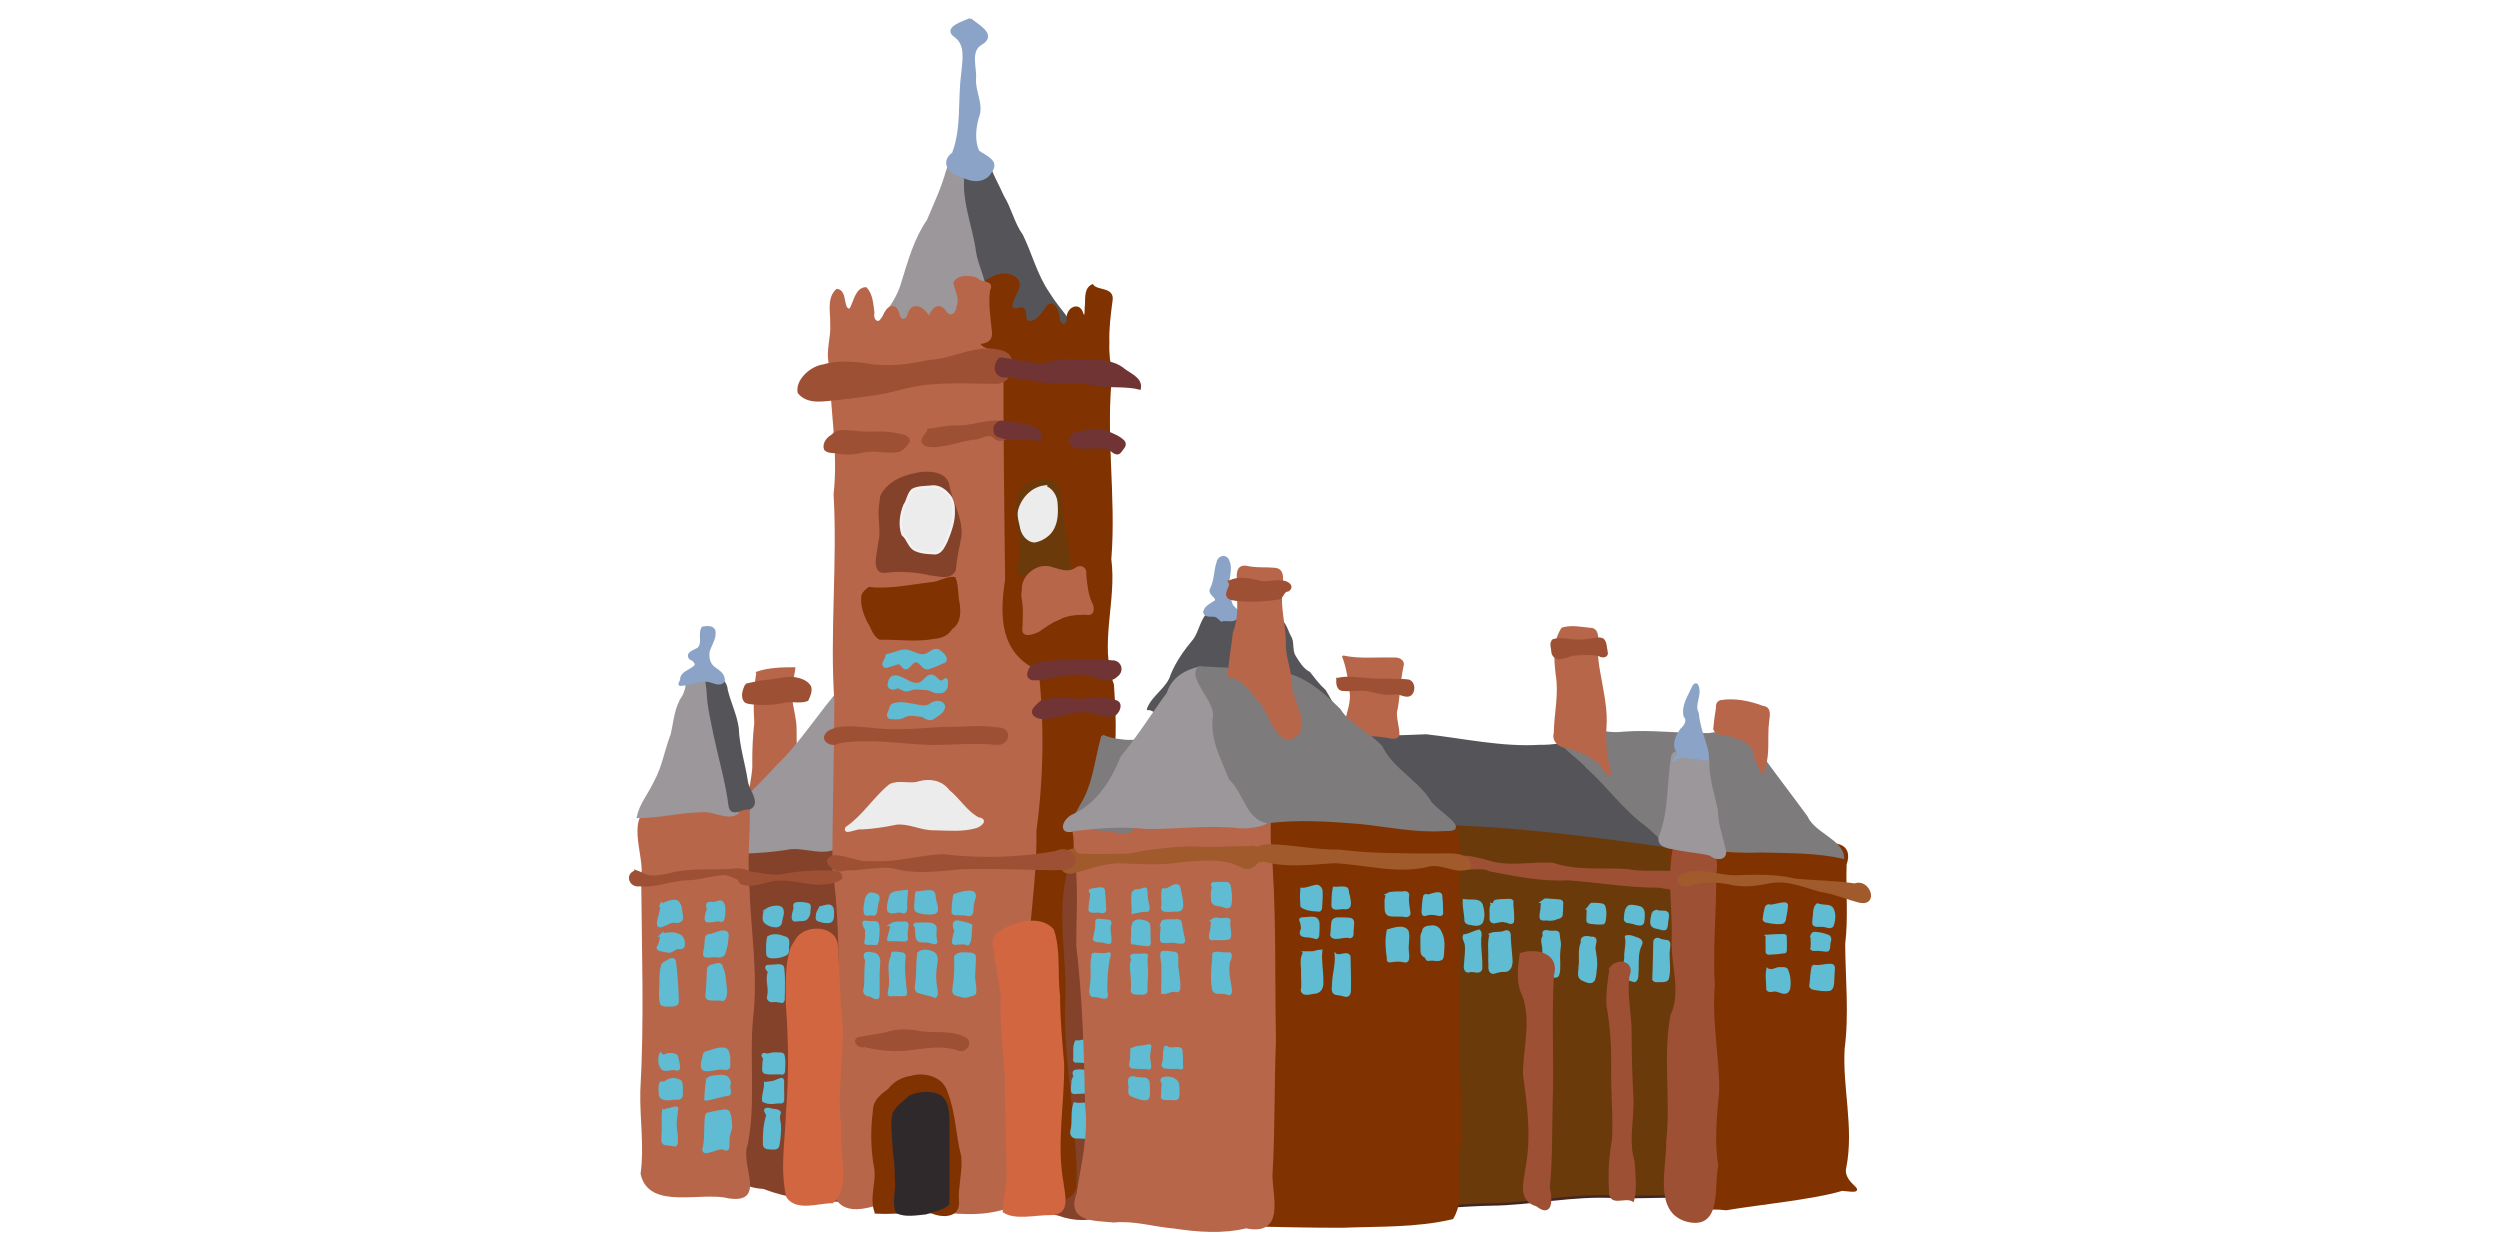 <?xml version="1.0" encoding="UTF-8" standalone="no"?>
<svg
   xmlns:dc="http://purl.org/dc/elements/1.1/"
   xmlns:cc="http://creativecommons.org/ns#"
   xmlns:rdf="http://www.w3.org/1999/02/22-rdf-syntax-ns#"
   xmlns:svg="http://www.w3.org/2000/svg"
   xmlns="http://www.w3.org/2000/svg"
   xmlns:sodipodi="http://sodipodi.sourceforge.net/DTD/sodipodi-0.dtd"
   xmlns:inkscape="http://www.inkscape.org/namespaces/inkscape"
   width="1200"
   height="600"
   viewBox="0 0 317.5 158.75"
   version="1.1"
   id="svg8"
   inkscape:version="1.0.1 (3bc2e813f5, 2020-09-07)"
   sodipodi:docname="pd-cardiff.svg">
  <sodipodi:namedview
     id="base"
     pagecolor="#ffffff"
     bordercolor="#666666"
     borderopacity="1.0"
     inkscape:pageopacity="0.0"
     inkscape:pageshadow="2"
     inkscape:zoom="1.4"
     inkscape:cx="628.22643"
     inkscape:cy="306.09327"
     inkscape:document-units="mm"
     inkscape:current-layer="layer1"
     showgrid="false"
     units="px"
     inkscape:window-width="1920"
     inkscape:window-height="1061"
     inkscape:window-x="0"
     inkscape:window-y="19"
     inkscape:window-maximized="0"
     inkscape:document-rotation="0"
     inkscape:snap-global="false" />
  <g
     inkscape:label="Layer 1"
     inkscape:groupmode="layer"
     id="layer1"
     transform="translate(0,-138.25)">
    <path
       id="path27"
       style="fill:#6b3a0b;fill-opacity:1;stroke:#432522;stroke-width:0.323px;stroke-linecap:butt;stroke-linejoin:miter;stroke-opacity:1"
       d="m 179.509,241.957 c 0.933,8.748 0.194,17.598 1.434,26.328 0.957,7.777 -0.535,15.57 -0.735,23.325 2.606,0.012 6.111,-0.346 9.076,-0.393 5.293,-0.053 10.505,-1.288 15.813,-0.961 4.32,0.113 8.687,-0.344 12.954,0.278 1.009,-1.967 0.174,-5.1 0.635,-7.538 0.588,-8.912 1.152,-17.843 0.884,-26.774 -0.024,-2.946 -0.942,-5.797 -1.152,-8.699 1.339,-4.283 -3.289,-3.589 -5.996,-3.489 -7.972,0.271 -15.809,-1.635 -23.78,-1.528 -3.078,0.247 -6.07,-0.672 -9.133,-0.548 z" />
    <path
       id="path41"
       style="fill:#803300;fill-opacity:1;stroke:#803300;stroke-width:0.323px;stroke-linecap:butt;stroke-linejoin:miter;stroke-opacity:1"
       d="m 219.717,245.432 c 3.69,0.259 7.401,0.08 11.084,0.463 1.847,-0.723 4.503,-0.621 3.56,2.129 -0.121,3.375 0.231,6.743 -0.182,10.099 0.02,4.439 0.506,8.882 -0.072,13.312 -0.284,5.006 1.191,10.012 0.224,15.007 -0.647,2.391 3.65,3.353 -0.394,2.885 -3.705,1.123 -10.951,1.81 -14.696,2.463 -2.767,-0.284 -3.755,0.148 -6.503,0.538 -0.407,-2.273 1.091,-5.138 0.266,-7.69 -0.265,-3.816 0.08,-7.654 -0.241,-11.473 0.177,-4.462 0.439,-8.967 -0.27,-13.409 -0.38,-4.365 0.54,-8.804 -0.428,-13.108 -0.282,-3.193 4.035,-1.596 6.034,-1.961 0.64,0.019 1.268,0.134 1.616,0.747 z"
       sodipodi:nodetypes="sccccccccccccccs" />
    <path
       id="path60"
       style="fill:#803300;fill-opacity:1;stroke:#803300;stroke-width:0.323px;stroke-linecap:butt;stroke-linejoin:miter;stroke-opacity:1"
       d="m 158.375,240.461 c 0.627,7.116 -1.731,14.134 -0.893,21.263 0.384,6.029 0.358,12.076 0.063,18.098 0.728,4.543 -1.059,10.011 0.606,14.007 4.084,0.098 8.166,0.185 12.297,0.186 4.661,-0.185 9.41,9e-4 13.979,-1.078 1.782,-2.921 -0.091,-6.542 1.083,-9.696 0.106,-5.601 -0.685,-11.187 -0.244,-16.79 -0.13,-4.624 0.019,-9.287 0.051,-13.881 -0.849,-3.42 1.876,-10.625 -3.412,-10.754 -5.359,0.083 -10.696,-0.166 -16.009,-0.888 -2.57,0.15 -4.993,0.171 -7.522,-0.466 z" />
    <path
       id="path67"
       style="fill:#555459;fill-opacity:1;stroke:#555459;stroke-width:0.323px;stroke-linecap:butt;stroke-linejoin:miter;stroke-opacity:1"
       d="m 170.178,232.639 c 1.737,2.038 2.753,4.688 5.025,6.247 1.6,2.197 3.568,4.625 6.63,3.942 10.072,0.166 20.087,1.492 30.043,2.899 4.303,1.018 -1.422,-2.904 -1.369,-4.96 -1.303,-2.797 -3.804,-4.737 -5.421,-7.298 -2.774,-1.909 -6.359,-0.382 -9.459,-0.47 -4.884,0.302 -9.683,-0.8 -14.5,-1.335 -3.403,0.128 -6.847,0.342 -10.193,-0.323 -0.65,0.024 -1.103,0.731 -0.755,1.298 z" />
    <path
       id="path74"
       style="fill:#7d7b7b;fill-opacity:1;stroke:#7d7b7b;stroke-width:0.323px;stroke-linecap:butt;stroke-linejoin:miter;stroke-opacity:1"
       d="m 211.914,245.849 c 3.935,0.038 7.839,0.688 11.784,0.51 3.45,0.086 6.991,0.037 10.346,0.78 -0.109,-2.122 -3.667,-2.97 -4.64,-5.145 -1.767,-2.423 -3.606,-4.806 -5.363,-7.223 -0.86,-3.168 -4.116,-3.781 -6.971,-3.261 -3.648,0.089 -7.268,-0.465 -10.93,-0.175 -2.817,0.376 -5.614,-1.256 -8.353,-0.53 -0.594,1.705 2.595,3.414 3.79,4.879 2.637,2.318 4.633,5.267 7.502,7.342 1.029,0.859 1.99,1.783 2.835,2.824 z" />
    <path
       id="path88"
       style="fill:#555459;fill-opacity:1;stroke:#555459;stroke-width:0.323px;stroke-linecap:butt;stroke-linejoin:miter;stroke-opacity:1"
       d="m 145.826,228.267 c 0.657,-1.672 2.506,-2.552 3.011,-4.314 0.671,-1.645 1.718,-3.088 2.846,-4.443 0.761,-1.064 0.878,-2.508 1.851,-3.436 2.045,-0.305 4.134,0.168 6.177,-0.228 1.024,-0.282 2.544,-0.047 1.953,1.336 -0.799,2.435 -1.046,4.997 -1.192,7.543 -0.166,1.6 -0.271,3.208 -0.303,4.816 -0.748,0.453 -1.776,-0.855 -2.741,-0.831 -2.189,-0.754 -4.531,-0.802 -6.813,-0.566 -1.264,-0.033 -2.455,0.569 -3.706,0.497 -0.393,-0.076 -0.658,-0.399 -1.083,-0.373 z" />
    <path
       id="path94"
       style="fill:#555459;fill-opacity:1;stroke:#555459;stroke-width:0.323px;stroke-linecap:butt;stroke-linejoin:miter;stroke-opacity:1"
       d="m 158.609,216.552 c 1.141,0.86 2.612,0.244 3.894,0.409 0.799,0.511 0.95,1.6 1.435,2.384 0.27,0.76 0.029,1.638 0.509,2.342 0.485,0.771 0.975,1.605 1.814,2.029 0.612,0.794 1.208,1.586 1.959,2.25 0.669,1.076 1.191,2.245 1.996,3.236 0.308,0.482 -0.898,-0.288 -1.209,-0.327 -1.74,-0.632 -3.604,-1.017 -5.458,-0.772 -1.049,-0.192 -2.381,0.594 -3.227,-0.053 -0.439,-0.951 -0.455,-2.046 -0.517,-3.077 -0.061,-1.984 0.212,-4.065 -0.63,-5.931 -0.293,-0.8 -0.59,-1.625 -0.567,-2.49 z" />
    <path
       id="path104"
       style="fill:#b8664a;fill-opacity:1;stroke:#b8664a;stroke-width:0.323px;stroke-linecap:butt;stroke-linejoin:miter;stroke-opacity:1"
       d="m 170.625,221.671 c 2.067,0.428 4.186,0.183 6.277,0.247 0.646,-0.074 1.451,0.201 1.171,0.998 -0.22,1.029 -0.339,2.073 -0.439,3.12 -0.099,0.886 -0.164,1.779 -0.383,2.643 -0.056,0.995 0.35,1.961 0.31,2.961 -0.393,0.533 -1.163,0.119 -1.705,0.114 -1.583,-0.297 -3.197,-0.086 -4.794,-0.103 -0.412,-0.455 -0.137,-1.129 -0.104,-1.67 0.244,-1.302 0.819,-2.579 0.596,-3.93 -0.158,-1.425 -0.385,-2.86 -0.86,-4.216 l -0.034,-0.082 -0.036,-0.081 z" />
    <path
       id="path110"
       style="fill:#9e5035;fill-opacity:1;stroke:#9e5035;stroke-width:0.323px;stroke-linecap:butt;stroke-linejoin:miter;stroke-opacity:1"
       d="m 169.858,224.509 c -0.027,0.556 0.043,1.389 0.801,1.335 1.174,0.115 2.372,-0.211 3.528,0.136 0.957,0.236 1.94,0.45 2.93,0.314 0.712,-0.15 1.502,0.64 2.096,0.068 0.458,-0.534 0.292,-1.657 -0.534,-1.68 -1.588,-0.147 -3.189,0.007 -4.778,-0.155 -1.341,-0.052 -2.718,-0.358 -4.042,-0.018 z" />
    <path
       id="path117"
       style="fill:#b8664a;fill-opacity:1;stroke:#b8664a;stroke-width:0.323px;stroke-linecap:butt;stroke-linejoin:miter;stroke-opacity:1"
       d="m 218.093,228.114 c -0.145,0.901 -0.274,1.817 -0.353,2.719 0.298,0.892 1.568,0.456 2.274,0.905 1.15,0.295 2.603,0.793 2.83,2.135 0.108,0.883 0.619,1.646 0.933,2.422 0.989,-2.01 0.456,-4.308 0.744,-6.449 0.078,-0.668 0.343,-1.693 -0.65,-1.792 -1.684,-0.628 -3.529,-1.022 -5.324,-0.728 -0.365,0.073 -0.508,0.457 -0.454,0.788 z" />
    <path
       id="path138"
       style="fill:#8ba3c7;fill-opacity:1;stroke:#8ba3c7;stroke-width:0.323px;stroke-linecap:butt;stroke-linejoin:miter;stroke-opacity:1"
       d="m 155.114,217.016 c 0.677,-0.196 1.817,0.339 2.054,-0.629 0.224,-0.707 -0.764,-0.896 -0.839,-1.568 -0.368,-0.896 -0.586,-1.89 -0.353,-2.85 0.129,-0.863 0.374,-1.823 -0.071,-2.636 -0.385,-0.605 -1.188,-0.271 -1.251,0.378 -0.363,1.062 -0.278,2.236 -0.787,3.257 -0.448,0.73 0.765,0.988 0.596,1.614 -0.542,0.387 -1.324,0.666 -1.504,1.379 0.127,0.643 0.914,0.377 1.366,0.481 0.332,0.087 0.543,0.361 0.789,0.575 z" />
    <path
       id="path61"
       style="fill:#b8664a;fill-opacity:1;stroke:#b8664a;stroke-width:0.323px;stroke-linecap:butt;stroke-linejoin:miter;stroke-opacity:1"
       d="m 198.428,218.105 c 1.132,-0.353 2.345,-0.079 3.497,0.035 1.016,-0.023 0.887,1.135 0.899,1.851 -0.141,1.341 0.057,2.671 0.308,3.986 0.382,2.236 0.924,4.478 0.724,6.763 -0.08,1.905 0.055,3.827 0.586,5.664 -0.074,0.652 -0.956,-0.984 -1.345,-1.298 -1.029,-0.975 -2.493,-1.525 -3.845,-1.956 -0.971,0.024 -2.092,-0.73 -1.759,-1.817 0.036,-2.446 0.655,-4.883 0.251,-7.329 -0.217,-1.968 -0.459,-4.15 0.683,-5.899 z" />
    <path
       id="path72"
       style="fill:#9e5035;fill-opacity:1;stroke:#9e5035;stroke-width:0.323px;stroke-linecap:butt;stroke-linejoin:miter;stroke-opacity:1"
       d="m 199.664,221.384 c 1.143,-0.115 2.317,-0.193 3.447,0.047 0.376,0.261 1.094,0.206 0.904,-0.411 -0.118,-0.512 -0.067,-1.117 -0.441,-1.529 -0.55,-0.292 -1.234,0.032 -1.83,0.042 -0.879,0.157 -1.774,0.132 -2.652,-0.01 -0.599,-0.07 -1.219,-0.12 -1.808,0.042 -0.397,0.355 -0.141,0.936 -0.11,1.386 -0.009,0.579 0.544,0.981 1.097,0.839 0.479,-0.073 0.932,-0.261 1.392,-0.406 z" />
    <path
       id="path79"
       style="fill:#84422a;fill-opacity:1;stroke:#84422a;stroke-width:0.323px;stroke-linecap:butt;stroke-linejoin:miter;stroke-opacity:1"
       d="m 133.49,243.51 c 2.906,-0.202 8.475,-1.593 6.772,3.358 0.464,13.456 0.997,26.917 1.136,40.381 1.686,5.149 -2.839,6.772 -6.974,5.222 -6.036,-1.203 -12.235,-0.723 -18.304,-1.7 -6.399,-0.283 -13.015,0.683 -19.147,-1.687 -5.657,-0.303 -4.972,-5.731 -5.857,-9.729 -1.568,-6.593 -1.394,-13.494 0.399,-20.032 1.528,-4.286 -2.31,-10.328 1.283,-13.551 6.516,-2.126 13.486,-1.917 20.161,-0.817 5.396,0.668 10.565,-1.627 15.97,-1.123 1.525,-0.018 3.055,-0.074 4.563,-0.322 z" />
    <path
       id="path717"
       style="fill:#5fbcd3;fill-opacity:1;stroke:#5fbcd3;stroke-width:0.323px;stroke-linecap:butt;stroke-linejoin:miter;stroke-opacity:1"
       d="m 136.667,270.538 c -0.304,0.634 -0.18,1.35 -0.187,2.026 -0.09,0.267 -0.076,0.554 0.299,0.475 0.571,0.051 1.147,0.052 1.718,0.015 0.264,-0.224 0.191,-0.62 0.229,-0.929 0.001,-0.666 -0.133,-1.321 -0.2,-1.981 -0.261,0.078 -0.571,0.204 -0.863,0.277 -0.323,0.087 -0.66,0.143 -0.995,0.116 z" />
    <path
       id="path90"
       style="fill:#803300;fill-opacity:1;stroke:#803300;stroke-width:0.323px;stroke-linecap:butt;stroke-linejoin:miter;stroke-opacity:1"
       d="m 125.437,180.524 c 4.13,4.256 12.627,1.754 15.712,4.8 -0.977,7.89 0.479,15.957 -0.173,23.953 0.708,5.319 -1.574,10.811 0.333,15.922 0.469,6.605 0.612,13.835 -3.71,19.329 -4.825,6.258 -1.945,14.472 -2.494,21.672 -0.144,7.622 1.646,15.156 1.451,22.753 -0.37,3.105 -10.078,2.768 -7.323,-2.339 -0.562,-8.54 0.72,-17.155 -1.186,-25.603 -0.129,-7.554 -1.726,-14.991 -1.959,-22.506 0.416,-7.487 -1.309,-14.883 -1.039,-22.388 0.122,-8.825 -1.603,-17.632 -0.289,-26.423 0.357,-3.05 0.499,-6.11 0.676,-9.17 z" />
    <path
       id="path724"
       style="fill:#5fbcd3;fill-opacity:1;stroke:#5fbcd3;stroke-width:0.323px;stroke-linecap:butt;stroke-linejoin:miter;stroke-opacity:1"
       d="m 136.497,274.929 c -0.131,0.251 -0.315,0.497 -0.266,0.798 -0.021,0.406 -0.132,0.821 -0.013,1.222 0.21,0.167 0.499,0.032 0.743,0.064 0.514,-0.021 1.026,-0.072 1.541,-0.083 0.108,-0.252 -0.018,-0.527 -0.002,-0.79 -0.02,-0.349 -0.06,-0.703 -0.041,-1.051 0.146,-0.261 -0.011,-0.519 -0.271,-0.617 -0.47,-0.274 -1.047,-0.302 -1.572,-0.209 -0.333,0.059 -0.264,0.417 -0.131,0.629 l 0.015,0.036 z" />
    <path
       id="path731"
       style="fill:#5fbcd3;fill-opacity:1;stroke:#5fbcd3;stroke-width:0.323px;stroke-linecap:butt;stroke-linejoin:miter;stroke-opacity:1"
       d="m 136.476,278.39 c -0.394,1.117 -0.09,2.326 -0.371,3.464 -0.15,0.45 0.177,0.897 0.659,0.82 0.522,0.004 1.052,0.014 1.56,0.135 0.143,-0.281 0.092,-0.636 0.117,-0.95 0.014,-1.041 0.016,-2.086 -0.079,-3.122 -0.086,-0.377 -0.56,-0.271 -0.846,-0.285 -0.346,0.017 -0.707,0.063 -1.039,-0.063 z" />
    <path
       id="path96"
       style="fill:#b8664a;fill-opacity:1;stroke:#b8664a;stroke-width:0.323px;stroke-linecap:butt;stroke-linejoin:miter;stroke-opacity:1"
       d="m 135.77,242.494 c 3.01,-0.216 6.011,-0.63 9.008,-0.92 4.267,-1.194 8.633,-1.949 13.071,-2.026 4.037,-1.477 3.28,3.012 3.374,5.495 0.755,8.448 0.497,16.93 0.662,25.398 -0.237,5.707 -0.099,11.42 -0.449,17.124 0.076,2.949 1.523,7.482 -3.188,6.521 -2.957,0.72 -6.105,0.483 -9.086,0.031 -2.585,-0.206 -5.09,-1.036 -7.714,-0.771 -2.38,-0.251 -5.855,0.002 -4.571,-3.47 0.59,-3.753 1.548,-7.495 1.088,-11.327 -0.137,-6.732 -0.322,-13.483 -1.111,-20.174 -0.025,-3.978 0.346,-7.976 -0.329,-11.921 -0.027,-1.336 0.103,-2.823 -0.755,-3.958 z" />
    <path
       id="path102"
       style="fill:#7d7b7b;fill-opacity:1;stroke:#7d7b7b;stroke-width:0.323px;stroke-linecap:butt;stroke-linejoin:miter;stroke-opacity:1"
       d="m 140.031,231.718 c -0.865,2.971 -1.042,6.203 -2.752,8.873 -0.481,1.009 -1.446,2.227 -1.855,2.961 1.638,-0.063 3.288,-0.173 4.918,0.108 1.179,-0.077 2.924,0.932 3.615,-0.382 0.991,-1.888 1.363,-4.059 2.593,-5.837 0.766,-1.238 0.807,-2.762 1.445,-4.055 0.133,-0.754 1.391,-2.559 -0.135,-1.866 -1.767,0.516 -3.587,1.075 -5.45,0.78 -0.816,-0.076 -1.63,-0.245 -2.381,-0.583 z" />
    <path
       id="path113"
       style="fill:#9c979b;fill-opacity:1;stroke:#9c979b;stroke-width:0.323px;stroke-linecap:butt;stroke-linejoin:miter;stroke-opacity:1"
       d="m 148.34,226.292 c -1.98,2.698 -3.747,5.553 -5.88,8.136 -1.169,2.945 -3.028,5.896 -5.977,7.306 -1.454,0.501 -2.077,2.615 0.026,1.883 3.039,-0.326 6.094,-0.599 9.143,-0.245 3.921,0.022 7.838,-0.52 11.752,-0.099 1.891,0.17 6.077,-0.724 2.8,-2.506 -1.812,-1.182 -1.99,-3.474 -3.017,-5.252 -0.815,-2.354 -1.683,-4.666 -2.072,-7.152 -0.821,-1.793 -1.488,-3.726 -2.677,-5.32 -1.818,0.394 -3.524,1.357 -4.097,3.249 z" />
    <path
       id="path120"
       style="fill:#7d7b7b;fill-opacity:1;stroke:#7d7b7b;stroke-width:0.323px;stroke-linecap:butt;stroke-linejoin:miter;stroke-opacity:1"
       d="m 154.177,229.475 c -0.33,2.708 1.106,5.25 2.057,7.692 1.801,1.617 2.154,5.028 4.714,5.478 3.903,-0.493 7.865,-0.227 11.787,0.094 3.595,0.376 7.149,1.15 10.784,0.885 3.463,0.166 -1.407,-2.418 -2.047,-3.756 -1.689,-2.539 -4.705,-3.96 -6.066,-6.781 -1.622,-1.757 -4.006,-2.636 -5.328,-4.715 -2.341,-2.311 -5.038,-4.681 -8.523,-4.75 -3.092,-0.338 -6.199,-0.434 -9.294,-0.6 -1.336,1.442 2.419,4.296 1.916,6.454 z" />
    <path
       id="path132"
       style="fill:#b8664a;fill-opacity:1;stroke:#b8664a;stroke-width:0.323px;stroke-linecap:butt;stroke-linejoin:miter;stroke-opacity:1"
       d="m 156.691,219.006 c -0.236,1.683 -0.472,3.366 -0.634,5.058 1.774,0.288 2.877,1.923 3.925,3.223 1.131,1.219 1.417,2.963 2.554,4.158 0.896,1.143 2.581,0.347 2.629,-0.977 0.126,-1.947 -1.294,-3.594 -1.29,-5.538 -0.033,-1.694 -0.798,-3.282 -0.733,-4.992 0.004,-2.309 -0.746,-4.589 -0.412,-6.909 -0.019,-0.863 0.43,-2.424 -0.842,-2.511 -1.205,-0.115 -2.426,0.031 -3.616,-0.257 -1.659,-0.246 -0.8,2.145 -1.005,3.174 0.021,1.725 0.153,3.523 -0.522,5.153 l -0.039,0.206 -0.014,0.212 z" />
    <path
       id="path139"
       style="fill:#9e5035;fill-opacity:1;stroke:#9e5035;stroke-width:0.323px;stroke-linecap:butt;stroke-linejoin:miter;stroke-opacity:1"
       d="m 156.138,212.123 c 0.282,0.546 -0.28,1.078 -0.267,1.64 0.073,0.647 0.919,0.561 1.404,0.677 1.754,0.129 3.533,0.067 5.264,-0.247 0.4,-0.307 0.435,-0.952 1.054,-0.991 0.778,-0.589 -0.359,-1.142 -0.94,-1.076 -0.979,-0.135 -1.977,0.33 -2.932,-0.043 -1.167,-0.265 -2.458,-0.52 -3.583,0.04 z" />
    <path
       id="path146"
       style="fill:#b8664a;fill-opacity:1;stroke:#b8664a;stroke-width:0.323px;stroke-linecap:butt;stroke-linejoin:miter;stroke-opacity:1"
       d="m 96.206,223.684 c 1.453,-0.501 3.193,-0.532 4.638,-0.535 -0.104,1.142 -0.678,2.319 -0.422,3.566 0.118,1.469 0.624,2.882 0.588,4.371 0.031,1.999 -0.002,4.007 -0.134,6.001 -0.113,1.437 -1.841,1.469 -2.931,1.402 -0.831,-0.342 -2.049,0.46 -2.613,-0.041 0.129,-1.1 0.426,-2.19 0.368,-3.316 -0.015,-1.698 0.072,-3.392 0.255,-5.078 -0.108,-1.883 -0.133,-3.772 0.153,-5.642 0.031,-0.243 0.064,-0.485 0.099,-0.727 z" />
    <path
       id="path160"
       style="fill:#9c979b;fill-opacity:1;stroke:#9c979b;stroke-width:0.323px;stroke-linecap:butt;stroke-linejoin:miter;stroke-opacity:1"
       d="m 107.051,225.506 c -2.935,3.254 -5.194,7.074 -8.378,10.102 -2.357,2.667 -5.072,4.982 -7.365,7.707 -0.566,1.048 -3.416,2.076 -2.737,3.146 3.763,0.103 7.565,0.151 11.305,-0.437 2.229,-0.532 5.058,1.176 6.865,-0.57 1.522,-2.493 0.444,-5.501 0.36,-8.216 -0.317,-3.152 0.142,-6.294 0.382,-9.43 0.023,-0.788 -0.098,-1.584 -0.433,-2.302 z" />
    <path
       id="path153"
       style="fill:#9e5035;fill-opacity:1;stroke:#9e5035;stroke-width:0.323px;stroke-linecap:butt;stroke-linejoin:miter;stroke-opacity:1"
       d="m 94.779,225.218 c -0.294,0.631 -0.658,1.611 -0.049,2.151 0.525,0.218 1.12,0.178 1.678,0.24 1.155,0.054 2.315,-0.051 3.44,-0.308 0.886,-0.116 1.812,0.156 2.671,-0.167 0.231,-0.51 0.526,-1.119 0.333,-1.678 -0.41,-0.688 -1.268,-0.953 -2.021,-1.061 -1.135,-0.108 -2.236,0.281 -3.364,0.338 -0.909,0.088 -1.797,0.298 -2.689,0.485 z" />
    <path
       id="path167"
       style="fill:#b8664a;fill-opacity:1;stroke:#b8664a;stroke-width:0.323px;stroke-linecap:butt;stroke-linejoin:miter;stroke-opacity:1"
       d="m 83.487,240.5 c 3.731,0.142 8.452,-0.294 11.549,-0.046 0.162,3.316 -0.321,6.635 -0.038,9.963 0.133,5.663 1.147,11.289 0.499,16.96 -0.53,5.382 0.356,10.797 -0.683,16.136 -1.05,2.763 2.476,7.491 -2.294,6.764 -3.398,-0.883 -10.032,1.52 -11.004,-2.954 0.481,-3.509 -0.118,-6.988 -0.035,-10.508 0.51,-9.003 0.179,-18.02 0.11,-27.031 0.539,-3.021 -2.374,-8.095 1.896,-9.286 z" />
    <path
       id="path174"
       style="fill:#9c979b;fill-opacity:1;stroke:#9c979b;stroke-width:0.323px;stroke-linecap:butt;stroke-linejoin:miter;stroke-opacity:1"
       d="m 87.216,224.931 c 1.175,-0.179 3.448,-1.257 3.837,0.468 0.507,2.658 0.294,5.408 1.04,8.028 0.449,2.703 0.88,5.439 1.535,8.084 -1.278,0.809 -2.951,-0.42 -4.413,-0.271 -2.741,0.034 -5.435,0.752 -8.184,0.747 0.349,-1.61 1.475,-2.924 2.156,-4.402 1.059,-1.903 1.38,-4.081 2.165,-6.094 0.365,-1.623 0.448,-3.374 1.437,-4.789 0.271,-0.546 0.494,-1.151 0.428,-1.771 z" />
    <path
       id="path181"
       style="fill:#555459;fill-opacity:1;stroke:#555459;stroke-width:0.323px;stroke-linecap:butt;stroke-linejoin:miter;stroke-opacity:1"
       d="m 89.687,224.49 c 1.12,-0.814 2.507,0.117 2.579,1.402 0.394,1.632 1.17,3.164 1.398,4.831 0.08,2.336 0.837,4.566 1.176,6.867 0.157,1 1.664,2.732 0.324,3.315 -0.961,-0.185 -2.253,1.105 -2.485,-0.345 -0.366,-2.934 -1.213,-5.777 -1.83,-8.663 -0.391,-1.947 -0.882,-3.882 -0.956,-5.877 -0.051,-0.512 -0.113,-1.024 -0.205,-1.53 z" />
    <path
       id="path188"
       style="fill:#8ba3c7;fill-opacity:1;stroke:#8ba3c7;stroke-width:0.323px;stroke-linecap:butt;stroke-linejoin:miter;stroke-opacity:1"
       d="m 89.24,217.99 c -0.461,0.801 0.143,1.886 -0.485,2.595 -0.396,0.335 -1.633,0.559 -1.099,1.269 0.53,0.21 1.133,0.824 0.379,1.217 -0.503,0.424 -1.329,0.613 -1.503,1.322 0.15,0.354 -0.622,0.939 0.107,0.789 1.104,-0.076 2.159,-0.627 3.275,-0.499 0.61,0.098 1.47,0.659 1.958,0.087 0.166,-0.788 -0.628,-1.287 -1.179,-1.673 -0.695,-0.492 -0.882,-1.464 -0.693,-2.253 0.286,-0.811 0.881,-1.62 0.694,-2.517 -0.264,-0.534 -0.976,-0.423 -1.453,-0.339 z" />
    <path
       id="path199"
       style="fill:#b8664a;fill-opacity:1;stroke:#b8664a;stroke-width:0.323px;stroke-linecap:butt;stroke-linejoin:miter;stroke-opacity:1"
       d="m 121.197,181.54 c 2.853,0.267 7.716,-2.529 6.099,2.742 -0.068,9.215 0.103,18.409 0.189,27.61 -0.746,4.754 -0.593,9.416 4.269,11.652 0.717,6.614 0.625,13.487 -0.286,20.145 0.124,9.174 -2.258,18.205 -1.126,27.374 -0.314,6.416 1.754,13.757 -0.326,19.545 -6.118,3.492 -12.717,0.378 -19.199,0.716 -8.287,2.311 -3.653,-7.939 -4.849,-12.658 0.472,-10.079 1.293,-20.199 -0.092,-30.246 -0.013,-7.039 0.23,-14.054 0.248,-21.093 -0.595,-8.748 0.406,-17.527 -0.097,-26.293 0.626,-5.608 -0.511,-11.217 -0.577,-16.794 2.444,-4.859 11.634,1.86 15.746,-2.7 z" />
    <path
       id="path205"
       style="fill:#9c979b;fill-opacity:1;stroke:#9c979b;stroke-width:0.323px;stroke-linecap:butt;stroke-linejoin:miter;stroke-opacity:1"
       d="m 121.197,158.231 c 1.399,-0.326 2.803,-0.018 2.455,1.77 0.17,3.328 -0.955,6.891 0.639,10.018 0.966,3.255 1.339,6.664 2.497,9.863 0.209,1.311 -2.135,-0.225 -3.074,0.067 -1.752,-0.04 -3.468,0.477 -5.213,0.57 -2.515,0.805 -5.073,1.58 -7.737,1.648 -0.97,0.179 -1.985,0.013 -0.756,-0.847 1.69,-2.311 3.896,-4.421 4.649,-7.293 0.836,-2.665 1.58,-5.423 3.198,-7.742 0.856,-2.06 1.834,-4.075 2.418,-6.235 0.22,-0.645 0.501,-1.279 0.924,-1.818 z" />
    <path
       id="path211"
       style="fill:#555459;fill-opacity:1;stroke:#555459;stroke-width:0.323px;stroke-linecap:butt;stroke-linejoin:miter;stroke-opacity:1"
       d="m 122.752,159.784 c -0.705,3.581 0.932,7.024 1.381,10.529 0.294,1.671 1.146,3.174 1.29,4.876 0.275,1.546 0.547,3.094 0.932,4.617 0.938,0.884 2.362,0.619 3.537,0.857 1.871,0.205 3.795,-0.009 5.633,0.413 0.795,0.191 2.236,1.358 1.245,0.004 -0.723,-2.128 -2.476,-3.66 -3.609,-5.56 -1.554,-2.236 -2.222,-4.936 -3.386,-7.351 -1.085,-1.5 -1.45,-3.367 -2.41,-4.942 -0.659,-1.508 -1.538,-2.907 -1.953,-4.505 -0.497,-1.574 -2.607,-1.103 -2.58,0.495 -0.041,0.187 -0.07,0.376 -0.079,0.567 z" />
    <path
       id="path217"
       style="fill:#8ba3c7;fill-opacity:1;stroke:#8ba3c7;stroke-width:0.323px;stroke-linecap:butt;stroke-linejoin:miter;stroke-opacity:1"
       d="m 123.221,140.707 c -0.823,0.386 -3.455,1.118 -1.847,2.167 1.478,1.114 0.978,3.196 0.859,4.77 -0.457,3.352 0.067,6.874 -1.172,10.099 -1.58,1.119 -0.344,2.652 1.173,2.867 1.182,0.671 2.873,0.78 3.599,-0.597 1.017,-1.364 -0.839,-1.875 -1.632,-2.551 -0.575,-1.304 -0.443,-2.92 -0.053,-4.279 0.683,-1.621 -0.459,-3.252 -0.351,-4.91 0.118,-1.444 -0.747,-3.529 0.761,-4.455 2.013,-1.138 -0.446,-2.318 -1.338,-3.111 z" />
    <path
       id="path224"
       style="fill:#803300;fill-opacity:1;stroke:#803300;stroke-width:0.323px;stroke-linecap:butt;stroke-linejoin:miter;stroke-opacity:1"
       d="m 125.373,173.916 c 0.033,2.549 -0.325,5.087 -0.868,7.569 0.342,1.324 2.327,0.778 3.344,1.45 2.173,0.959 4.624,0.375 6.872,1.019 1.601,0.36 3.338,0.143 4.816,0.969 0.652,-0.049 1.358,1.325 1.596,0.853 -0.306,-1.317 -0.461,-2.657 -0.402,-4.01 -0.06,-1.788 0.168,-3.561 0.402,-5.327 0.288,-1.634 -1.765,-1.071 -2.41,-1.923 -1.007,0.524 -0.66,1.902 -0.808,2.84 0.001,0.553 -0.045,1.797 -0.493,0.744 -0.373,-1.445 -1.869,-0.635 -1.79,0.553 0.095,0.894 -0.771,1.261 -1.163,0.344 -0.015,-0.72 -0.457,-2.759 -1.456,-1.78 -0.559,0.877 -1.572,2.424 -2.721,1.801 -0.254,-0.662 0.147,-1.954 -1.087,-1.492 -1.612,0.292 -0.301,-1.683 -0.043,-2.45 0.722,-1.228 -0.666,-2.022 -1.773,-1.909 -0.739,-5e-4 -1.405,0.37 -2.015,0.749 z" />
    <path
       id="path230"
       style="fill:#b8664a;fill-opacity:1;stroke:#b8664a;stroke-width:0.323px;stroke-linecap:butt;stroke-linejoin:miter;stroke-opacity:1"
       d="m 106.688,185.228 c -0.818,0.218 -1.506,0.072 -1.298,-0.928 -0.33,-1.638 0.329,-3.241 0.205,-4.884 0.067,-1.421 -0.477,-3.197 0.694,-4.314 1.253,0.082 0.528,2.67 1.707,2.493 0.559,-0.893 0.72,-2.637 1.947,-2.717 0.751,0.746 0.804,2.035 0.948,3.054 -0.246,1.271 0.945,1.79 1.39,0.456 0.391,-1.095 1.376,-1.698 1.784,-0.262 0.186,1.06 1.126,1.033 1.371,0.01 0.525,-1.702 2.224,-0.505 2.511,0.604 0.316,-0.765 0.977,-2.119 1.932,-1.088 0.627,1.152 1.655,0.752 1.754,-0.465 0.442,-1.072 -0.238,-2.026 -0.39,-3.04 0.455,-0.858 1.998,-0.849 2.824,-0.434 0.65,0.712 2.104,0.158 1.503,1.441 -0.231,1.751 0.078,3.507 0.242,5.24 0.186,1.738 -1.794,1.216 -2.87,1.704 -1.536,0.332 -3.096,0.634 -4.504,1.364 -1.562,0.441 -3.297,-0.063 -4.773,0.752 -1.805,0.637 -3.757,0.604 -5.604,1.072 -0.456,0.058 -0.927,0.065 -1.374,-0.054 z" />
    <path
       id="path256"
       style="fill:#9e5035;fill-opacity:1;stroke:#9e5035;stroke-width:0.323px;stroke-linecap:butt;stroke-linejoin:miter;stroke-opacity:1"
       d="m 184.026,247.528 c 0.982,1.9 3.622,0.375 5.266,1.24 3.269,0.621 6.561,1.309 9.908,1.12 3.849,0.282 7.667,0.958 11.539,0.932 1.31,0.277 5.042,0.921 4.109,-1.373 -2.609,-0.843 -5.48,-0.146 -8.173,-0.659 -3.136,-0.228 -6.369,0.242 -9.403,-0.79 -2.837,-0.216 -5.755,0.59 -8.527,-0.402 -1.515,-0.346 -3.269,-0.946 -4.717,-0.068 z" />
    <path
       id="path263"
       style="fill:#a05a2c;fill-opacity:1;stroke:#a05a2c;stroke-width:0.323px;stroke-linecap:butt;stroke-linejoin:miter;stroke-opacity:1"
       d="m 159.823,245.879 c -1.843,0.323 -0.755,2.138 0.65,1.636 2.93,0.8 5.963,0.391 8.939,0.198 4.039,0.169 8.125,1.464 12.14,0.411 1.729,-0.343 3.44,1.083 5.101,0.296 0.172,-2.064 -3.081,-1.566 -4.507,-1.62 -3.997,-0.012 -8.012,0.023 -11.983,-0.483 -3.093,0.05 -6.148,-0.672 -9.226,-0.693 -0.379,0.044 -0.754,0.126 -1.113,0.255 z" />
    <path
       id="path270"
       style="fill:#a05a2c;fill-opacity:1;stroke:#a05a2c;stroke-width:0.323px;stroke-linecap:butt;stroke-linejoin:miter;stroke-opacity:1"
       d="m 136.366,246.167 c -1.856,0.093 -2.316,3.427 -4e-4,2.816 2.103,-0.538 4.176,-1.405 6.4,-1.232 2.415,0.103 4.841,0.241 7.234,-0.167 2.591,-0.179 5.453,-0.613 7.807,0.739 1.966,0.866 3.284,-2.867 0.773,-2.46 -2.296,-0.009 -4.589,0.223 -6.885,0.053 -2.893,-0.033 -5.765,0.412 -8.598,0.928 -2.003,-0.014 -4.02,0.093 -6.015,-0.021 -0.336,-0.069 -0.617,-0.328 -0.716,-0.656 z" />
    <path
       id="path277"
       style="fill:#9e5035;fill-opacity:1;stroke:#9e5035;stroke-width:0.323px;stroke-linecap:butt;stroke-linejoin:miter;stroke-opacity:1"
       d="m 106.071,247.01 c -2.071,0.241 0.022,2.28 1.296,1.619 2.334,0.082 4.672,-0.746 6.971,-0.038 2.562,0.5 5.151,0.115 7.711,-0.098 4.432,-0.172 8.888,0.169 13.305,0.093 2.291,-0.681 0.568,-3.093 -1.263,-2.088 -4.732,0.813 -9.577,0.971 -14.344,0.389 -3.036,0.111 -5.99,1.105 -9.053,0.87 -1.637,0.204 -3.05,-0.677 -4.621,-0.746 z" />
    <path
       id="path284"
       style="fill:#9e5035;fill-opacity:1;stroke:#9e5035;stroke-width:0.323px;stroke-linecap:butt;stroke-linejoin:miter;stroke-opacity:1"
       d="m 80.803,248.928 c -1.306,0.306 -0.803,1.928 0.452,1.726 2.055,0.237 3.999,-0.735 6.044,-0.762 1.568,-0.032 3.066,-0.588 4.623,-0.669 1.203,0.053 2.156,1.088 3.389,0.993 0.944,-1.212 -1.333,-1.737 -2.221,-1.467 -2.705,0.167 -5.467,-0.155 -8.114,0.567 -1.146,0.257 -2.409,0.534 -3.488,-0.109 -0.226,-0.099 -0.452,-0.2 -0.685,-0.28 z" />
    <path
       id="path291"
       style="fill:#9e5035;fill-opacity:1;stroke:#9e5035;stroke-width:0.323px;stroke-linecap:butt;stroke-linejoin:miter;stroke-opacity:1"
       d="m 94.758,249.043 c -0.563,0.362 -1.447,1.23 -0.263,1.446 1.682,0.412 3.245,-0.788 4.937,-0.541 1.464,-0.042 2.874,0.435 4.328,0.515 1.032,-0.05 2.158,-0.074 3.051,-0.658 0.182,-1.019 -1.293,-0.819 -1.947,-0.856 -1.822,0.009 -3.651,0.098 -5.438,0.474 -1.51,0.279 -2.995,-0.272 -4.497,-0.36 z" />
    <path
       id="path298"
       style="fill:#9e5035;fill-opacity:1;stroke:#9e5035;stroke-width:0.323px;stroke-linecap:butt;stroke-linejoin:miter;stroke-opacity:1"
       d="m 109.309,270.076 c -1.141,0.095 -0.307,1.255 0.468,0.992 1.951,0.454 3.969,0.7 5.964,0.379 1.934,-0.239 3.951,-0.599 5.853,0.025 1.048,0.55 2.002,-1.018 0.742,-1.425 -1.838,-0.917 -3.943,-0.323 -5.884,-0.764 -1.336,-0.226 -2.721,-0.195 -4.012,0.246 -1.035,0.231 -2.098,0.31 -3.132,0.547 z" />
    <path
       id="path305"
       style="fill:#803300;fill-opacity:1;stroke:#803300;stroke-width:0.323px;stroke-linecap:butt;stroke-linejoin:miter;stroke-opacity:1"
       d="m 111.248,292.222 c -0.771,-1.926 0.351,-3.994 -0.133,-5.976 -0.376,-2.286 -0.399,-4.644 -0.092,-6.941 -0.011,-1.248 0.983,-1.995 1.895,-2.659 0.699,-0.935 1.741,-1.468 2.888,-1.631 1.671,-0.457 3.899,0.146 4.386,2.003 1.038,2.595 1.027,5.443 1.725,8.115 0.191,1.889 -0.399,3.742 -0.299,5.633 0.238,2.033 -1.94,1.993 -3.276,1.432 -2.361,-0.199 -4.73,0.15 -7.094,0.026 z" />
    <path
       id="path312"
       style="fill:#ececec;fill-opacity:1;stroke:#ececec;stroke-width:0.323px;stroke-linecap:butt;stroke-linejoin:miter;stroke-opacity:1"
       d="m 113.037,237.98 c -2.003,1.635 -3.361,3.95 -5.518,5.409 -0.435,0.862 1.373,-0.136 1.898,0.043 1.486,-0.082 2.955,-0.299 4.407,-0.607 1.64,-0.18 3.128,0.734 4.763,0.71 1.773,0.026 3.607,0.228 5.333,-0.26 0.646,-0.218 1.441,-0.911 0.321,-1.066 -1.562,-0.823 -2.439,-2.433 -3.797,-3.511 -0.879,-1.188 -2.358,-1.462 -3.726,-1.063 -1.207,0.384 -2.515,-0.227 -3.681,0.346 z" />
    <path
       id="path319"
       style="fill:#9e5035;fill-opacity:1;stroke:#9e5035;stroke-width:0.323px;stroke-linecap:butt;stroke-linejoin:miter;stroke-opacity:1"
       d="m 105.282,231.192 c -1.286,0.973 0.332,1.949 1.317,1.283 3.818,-0.606 7.659,0.063 11.477,0.23 2.819,-0.002 5.648,-0.297 8.459,-0.019 1.63,0.149 1.924,-1.982 0.072,-1.892 -2.18,-0.374 -4.4,-0.009 -6.598,-0.081 -3.269,0.198 -6.551,0.525 -9.816,0.077 -1.649,-0.096 -3.423,-0.416 -4.911,0.401 z" />
    <path
       id="path330"
       style="fill:#84422a;fill-opacity:1;stroke:#84422a;stroke-width:0.323px;stroke-linecap:butt;stroke-linejoin:miter;stroke-opacity:1"
       d="m 111.972,201.223 c 0.94,-1.877 3.161,-2.613 5.105,-2.879 1.235,-0.119 3.095,0.071 3.339,1.578 0.389,2.138 1.701,4.109 1.546,6.341 -0.293,1.449 -0.6,2.904 -0.732,4.369 -0.564,1.191 -2.031,0.624 -3.038,0.539 -1.879,-0.432 -3.815,-0.57 -5.732,-0.334 -1.785,0.218 -0.841,-2.463 -0.787,-3.561 0.338,-1.243 0.104,-2.514 0.055,-3.77 0.012,-0.767 0.112,-1.529 0.246,-2.283 z" />
    <path
       id="path337"
       style="fill:#ececec;stroke:#f2f2f2;stroke-width:0.323px;stroke-linecap:butt;stroke-linejoin:miter;stroke-opacity:1"
       d="m 114.87,202.431 c -0.459,1.16 -0.641,2.513 -0.224,3.704 0.704,0.558 0.791,1.603 1.663,1.974 0.785,0.349 1.677,0.358 2.52,0.402 0.741,-0.132 1.05,-0.946 1.36,-1.542 0.511,-1.266 1.011,-2.587 0.921,-3.978 0.006,-0.759 -0.192,-1.535 -0.781,-2.056 -0.544,-0.617 -1.332,-1.022 -2.167,-0.86 -0.761,0.066 -1.592,0.03 -2.277,0.405 -0.55,0.516 -0.583,1.35 -1.014,1.951 z" />
    <path
       id="path344"
       style="fill:#6b3a0b;fill-opacity:1;stroke:#6b3a0b;stroke-width:0.323px;stroke-linecap:butt;stroke-linejoin:miter;stroke-opacity:1"
       d="m 129.251,201.645 c 0.14,-1.003 0.886,-1.644 1.802,-1.946 1.048,-0.621 2.908,-0.72 3.324,0.704 0.517,1.923 0.447,3.949 0.877,5.893 0.269,1.064 0.454,2.126 0.446,3.226 0.245,0.832 0.391,2.047 -0.665,2.381 -0.923,0.059 -1.768,-0.492 -2.659,-0.683 -0.89,-0.3 -1.828,-0.188 -2.736,-0.079 -0.955,-0.342 0.25,-1.738 0.017,-2.537 0.197,-1.81 -0.499,-3.551 -0.446,-5.358 -0.01,-0.534 0.005,-1.069 0.04,-1.602 z" />
    <path
       id="path351"
       style="fill:#ececec;fill-opacity:1;stroke:#ececec;stroke-width:0.323px;stroke-linecap:butt;stroke-linejoin:miter;stroke-opacity:1"
       d="m 132.638,200.054 c 0.922,0.301 1.503,1.245 1.52,2.191 0.088,1.154 0.056,2.428 -0.626,3.414 -0.5,0.699 -1.304,1.169 -2.138,1.332 -0.809,-0.022 -1.43,-0.79 -1.643,-1.522 -0.129,-0.792 -0.481,-1.596 -0.294,-2.406 0.389,-1.477 1.629,-2.801 3.182,-3.01 z" />
    <path
       id="path358"
       style="fill:#b8664a;fill-opacity:1;stroke:#b8664a;stroke-width:0.323px;stroke-linecap:butt;stroke-linejoin:miter;stroke-opacity:1"
       d="m 129.932,213.245 c -0.146,-1.845 1.902,-3.456 3.66,-2.819 0.961,0.275 2.075,0.727 3.004,0.108 0.638,-0.506 1.337,-0.141 1.19,0.671 0.134,1.234 0.219,2.498 0.759,3.638 0.351,0.677 0.321,1.56 -0.663,1.32 -1.207,-0.004 -2.446,0.085 -3.517,0.7 -0.918,0.329 -1.673,0.941 -2.475,1.471 -0.602,0.287 -2.102,0.901 -1.881,-0.343 0.031,-1.287 0.159,-2.589 -0.122,-3.859 -0.026,-0.295 -0.024,-0.597 0.045,-0.886 z" />
    <path
       id="path365"
       style="fill:#803300;fill-opacity:1;stroke:#803300;stroke-width:0.323px;stroke-linecap:butt;stroke-linejoin:miter;stroke-opacity:1"
       d="m 110.395,212.958 c 2.614,0.288 5.212,-0.305 7.797,-0.607 1.024,-0.027 2.108,-0.803 3.014,-0.664 0.423,0.964 0.241,2.112 0.503,3.141 0.166,1.144 0.19,2.479 -0.886,3.187 -0.467,0.779 -1.246,1.135 -2.141,1.201 -2.286,0.437 -4.623,0.077 -6.927,0.119 -0.821,-0.435 -0.987,-1.508 -1.515,-2.231 -0.469,-0.993 -0.843,-2.119 -0.68,-3.224 0.144,-0.405 0.501,-0.677 0.835,-0.922 z" />
    <path
       id="path372"
       style="fill:#9e5035;fill-opacity:1;stroke:#9e5035;stroke-width:0.323px;stroke-linecap:butt;stroke-linejoin:miter;stroke-opacity:1"
       d="m 104.558,184.695 c -1.513,0.192 -3.401,1.86 -3.098,3.398 1.22,1.525 3.496,0.875 5.166,0.774 2.641,-0.34 5.294,-0.572 7.866,-1.309 4.004,-1.096 8.182,-0.71 12.279,-0.725 1.865,-0.255 2.494,-3.46 0.425,-3.92 -3.138,-0.922 -6.111,1.08 -9.213,1.211 -2.664,0.575 -5.414,0.926 -8.119,0.395 -1.759,-0.199 -3.587,-0.363 -5.305,0.176 z" />
    <path
       id="path379"
       style="fill:#6f3433;fill-opacity:1;stroke:#6f3433;stroke-width:0.323px;stroke-linecap:butt;stroke-linejoin:miter;stroke-opacity:1"
       d="m 127.035,183.775 c -0.922,0.858 -0.695,2.403 0.794,2.261 1.649,0.098 3.259,0.417 4.886,0.664 2.325,0.168 4.685,-0.075 6.975,0.461 1.675,0.205 3.393,-0.006 5.043,0.41 0.235,-1.332 -1.47,-1.834 -2.271,-2.564 -1.388,-0.943 -3.082,-0.946 -4.688,-0.944 -1.572,-0.085 -3.179,-0.159 -4.694,0.345 -1.878,0.385 -3.684,-0.39 -5.539,-0.526 -0.17,-0.029 -0.341,-0.063 -0.507,-0.107 z" />
    <path
       id="path386"
       style="fill:#9e5035;fill-opacity:1;stroke:#9e5035;stroke-width:0.323px;stroke-linecap:butt;stroke-linejoin:miter;stroke-opacity:1"
       d="m 105.649,193.621 c -0.567,0.307 -1.107,1.047 -0.831,1.698 0.473,0.441 1.227,0.232 1.821,0.416 0.925,0.176 1.869,0.091 2.778,-0.13 1.539,-0.401 3.123,0.153 4.672,-0.1 0.571,-0.202 1.006,-0.713 1.305,-1.213 -0.015,-0.72 -0.945,-0.709 -1.46,-0.862 -1.747,-0.422 -3.553,-0.036 -5.315,-0.308 -0.788,-0.062 -1.613,-0.204 -2.383,0.035 -0.226,0.113 -0.391,0.31 -0.586,0.464 z" />
    <path
       id="path392"
       style="fill:#9e5035;fill-opacity:1;stroke:#9e5035;stroke-width:0.323px;stroke-linecap:butt;stroke-linejoin:miter;stroke-opacity:1"
       d="m 117.942,192.835 c -0.178,0.611 -1.361,1.4 -0.372,1.909 0.842,0.276 1.759,0.063 2.614,-0.059 1.297,-0.259 2.555,-0.723 3.883,-0.796 0.75,-0.183 1.525,-0.78 2.238,-0.111 0.658,0.64 1.662,0.197 2.06,-0.509 0.483,-0.76 -0.605,-1.228 -1.183,-1.411 -1.974,-0.228 -3.86,0.685 -5.835,0.576 -1.159,-0.04 -2.26,0.332 -3.404,0.401 z" />
    <path
       id="path399"
       style="fill:#6f3433;fill-opacity:1;stroke:#6f3433;stroke-width:0.323px;stroke-linecap:butt;stroke-linejoin:miter;stroke-opacity:1"
       d="m 126.336,192.394 c 0.03,0.427 -0.102,1.041 0.453,1.189 0.863,0.363 1.819,0.491 2.749,0.381 0.771,-0.054 1.593,-0.127 2.316,0.205 0.464,-0.071 0.252,-0.796 0.095,-1.083 -0.295,-0.476 -0.897,-0.538 -1.379,-0.718 -0.968,-0.29 -1.978,-0.406 -2.983,-0.472 -0.396,-0.164 -0.81,-0.042 -1.05,0.312 -0.067,0.062 -0.135,0.124 -0.202,0.186 z" />
    <path
       id="path406"
       style="fill:#6f3433;fill-opacity:1;stroke:#6f3433;stroke-width:0.323px;stroke-linecap:butt;stroke-linejoin:miter;stroke-opacity:1"
       d="m 136.477,193.353 c -0.295,0.316 -0.848,0.709 -0.46,1.184 0.306,0.575 1.014,0.532 1.569,0.541 1.066,0.029 2.152,-0.134 3.204,0.084 0.443,0.22 0.98,1.022 1.468,0.438 0.241,-0.369 0.813,-0.823 0.422,-1.281 -0.554,-0.587 -1.353,-0.845 -2.07,-1.179 -0.483,-0.26 -1.024,-0.327 -1.566,-0.287 -0.898,-0.062 -1.69,0.43 -2.567,0.501 z" />
    <path
       id="path413"
       style="fill:#5fbcd3;fill-opacity:1;stroke:#5fbcd3;stroke-width:0.323px;stroke-linecap:butt;stroke-linejoin:miter;stroke-opacity:1"
       d="m 112.637,221.462 c 0.005,0.465 -0.901,1.375 -0.072,1.45 0.485,-0.145 0.972,-0.277 1.448,-0.45 0.564,-0.167 0.632,0.935 1.255,0.548 0.406,-0.287 0.702,-1.029 1.313,-0.751 0.483,0.254 0.782,1.096 1.444,0.779 0.691,-0.183 1.326,-0.532 1.976,-0.812 0.327,-0.511 -0.371,-0.966 -0.705,-1.276 -0.602,-0.412 -1.157,0.262 -1.689,0.473 -1.046,0.359 -1.937,-0.719 -2.986,-0.493 -0.682,0.099 -1.3,0.444 -1.984,0.532 z" />
    <path
       id="path420"
       style="fill:#5fbcd3;fill-opacity:1;stroke:#5fbcd3;stroke-width:0.323px;stroke-linecap:butt;stroke-linejoin:miter;stroke-opacity:1"
       d="m 112.871,225.354 c 0.272,0.524 0.808,0.289 1.177,0.123 0.462,0.232 0.927,0.6 1.482,0.336 0.631,-0.269 1.304,-0.124 1.96,-0.083 0.649,-0.084 1.096,0.505 1.749,0.39 0.592,0.101 1.047,-0.41 0.974,-0.984 0.074,-0.424 -0.004,-0.881 -0.388,-0.387 -0.561,0.318 -0.849,-0.369 -1.253,-0.589 -0.613,-0.323 -1.002,0.37 -1.404,0.7 -0.59,0.513 -1.429,0.224 -2.016,-0.137 -0.541,-0.242 -1.112,-0.673 -1.734,-0.507 -0.439,0.184 -0.5,0.727 -0.547,1.138 z" />
    <path
       id="path427"
       style="fill:#5fbcd3;fill-opacity:1;stroke:#5fbcd3;stroke-width:0.323px;stroke-linecap:butt;stroke-linejoin:miter;stroke-opacity:1"
       d="m 113.02,228.498 c -0.239,0.359 -0.397,0.958 0.241,0.917 0.535,0.066 1.103,0.088 1.579,-0.209 0.727,-0.386 1.572,-0.144 2.34,-0.046 0.442,0.285 0.987,0.613 1.463,0.172 0.498,-0.336 1.327,-0.782 1.211,-1.479 -0.292,-0.588 -1.111,-0.506 -1.577,-0.186 -0.504,0.456 -1.16,0.348 -1.768,0.224 -0.97,-0.153 -1.982,-0.467 -2.956,-0.192 -0.401,0.101 -0.468,0.45 -0.534,0.8 z" />
    <path
       id="path434"
       style="fill:#6f3433;fill-opacity:1;stroke:#6f3433;stroke-width:0.323px;stroke-linecap:butt;stroke-linejoin:miter;stroke-opacity:1"
       d="m 131.129,222.785 c -0.398,0.444 -0.925,1.497 -0.018,1.685 1.19,0.128 2.354,-0.32 3.525,-0.469 1.48,-0.244 3.062,-0.449 4.484,0.164 0.84,0.284 1.949,0.646 2.664,-0.093 0.878,-0.596 0.5,-1.863 -0.585,-1.802 -1.751,-0.213 -3.518,0.004 -5.277,-0.062 -1.61,0.006 -3.253,0.066 -4.793,0.577 z" />
    <path
       id="path441"
       style="fill:#6f3433;fill-opacity:1;stroke:#6f3433;stroke-width:0.323px;stroke-linecap:butt;stroke-linejoin:miter;stroke-opacity:1"
       d="m 133.175,227.175 c -0.787,-0.144 -1.323,0.553 -1.801,1.053 -0.642,0.893 0.791,1.326 1.469,1.154 1.983,-0.08 3.906,-1.282 5.907,-0.657 0.88,0.204 1.803,0.533 2.708,0.325 0.555,-0.261 1.065,-1.393 0.329,-1.696 -1.335,-0.465 -2.807,-0.558 -4.179,-0.203 -1.478,0.078 -2.979,-0.419 -4.434,0.024 z" />
    <path
       id="path448"
       style="fill:#5fbcd3;fill-opacity:1;stroke:#5fbcd3;stroke-width:0.323px;stroke-linecap:butt;stroke-linejoin:miter;stroke-opacity:1"
       d="m 83.96,253.175 c 0.121,0.534 -0.121,1.055 -0.233,1.568 -0.08,0.333 -0.2,0.693 -0.111,1.032 0.263,0.261 0.651,-0.085 0.939,-0.154 0.385,-0.19 0.783,-0.427 1.23,-0.33 0.373,0.08 0.859,-0.089 0.807,-0.545 -0.026,-0.395 -0.109,-0.786 -0.164,-1.179 -0.074,-0.371 -0.249,-0.833 -0.682,-0.884 -0.627,-0.043 -1.212,0.289 -1.786,0.493 z" />
    <path
       id="path455"
       style="fill:#5fbcd3;fill-opacity:1;stroke:#5fbcd3;stroke-width:0.323px;stroke-linecap:butt;stroke-linejoin:miter;stroke-opacity:1"
       d="m 84.024,256.972 c -0.11,0.506 -0.113,1.059 -0.42,1.498 -0.221,0.335 0.221,0.423 0.462,0.454 0.328,0.062 0.657,0.166 0.991,0.164 0.418,-0.077 0.707,-0.511 1.159,-0.466 0.29,0.044 0.653,-0.042 0.597,-0.41 0.059,-0.45 -0.116,-0.964 -0.549,-1.168 -0.638,-0.331 -1.395,-0.252 -2.075,-0.112 -0.055,0.013 -0.11,0.026 -0.165,0.04 z" />
    <path
       id="path462"
       style="fill:#5fbcd3;fill-opacity:1;stroke:#5fbcd3;stroke-width:0.323px;stroke-linecap:butt;stroke-linejoin:miter;stroke-opacity:1"
       d="m 84.173,260.691 c -0.398,1.105 -0.2,2.296 -0.313,3.442 -0.019,0.547 -0.011,1.106 0.157,1.632 0.356,0.246 0.82,0.132 1.227,0.159 0.366,0.005 0.89,-0.08 0.808,-0.568 -0.037,-1.688 -0.152,-3.38 -0.374,-5.054 -0.26,-0.552 -0.89,0.078 -1.259,0.229 -0.083,0.052 -0.165,0.106 -0.246,0.16 z" />
    <path
       id="path469"
       style="fill:#5fbcd3;fill-opacity:1;stroke:#5fbcd3;stroke-width:0.323px;stroke-linecap:butt;stroke-linejoin:miter;stroke-opacity:1"
       d="m 83.904,272.113 c -0.195,0.398 -0.156,0.86 -0.1,1.285 0.13,0.165 0.177,0.363 0.269,0.541 0.249,0.213 0.606,0.142 0.905,0.119 0.229,-0.017 0.456,-0.099 0.685,-0.086 0.198,0.118 0.592,0.193 0.539,-0.163 5.87e-4,-0.452 -0.128,-0.893 -0.242,-1.327 -0.059,-0.274 -0.377,-0.305 -0.606,-0.328 -0.307,-0.013 -0.646,-0.036 -0.911,0.147 -0.223,0.126 -0.394,-0.044 -0.538,-0.189 z" />
    <path
       id="path476"
       style="fill:#5fbcd3;fill-opacity:1;stroke:#5fbcd3;stroke-width:0.323px;stroke-linecap:butt;stroke-linejoin:miter;stroke-opacity:1"
       d="m 84,275.66 c -0.261,0.399 -0.252,0.899 -0.171,1.351 -0.024,0.277 0.029,0.61 0.338,0.702 0.55,0.258 1.154,0.014 1.727,0.035 0.36,0.065 0.746,-0.122 0.657,-0.539 0.03,-0.506 0.056,-1.026 -0.072,-1.522 -0.176,-0.267 -0.535,-0.295 -0.819,-0.368 -0.436,-0.048 -0.866,0.132 -1.209,0.39 -0.15,0.109 -0.313,0.042 -0.451,-0.048 z" />
    <path
       id="path483"
       style="fill:#5fbcd3;fill-opacity:1;stroke:#5fbcd3;stroke-width:0.323px;stroke-linecap:butt;stroke-linejoin:miter;stroke-opacity:1"
       d="m 84.224,279.428 c -0.124,0.941 0.058,1.891 -0.054,2.833 0.049,0.394 -0.203,1.08 0.256,1.263 0.443,0.015 0.874,0.122 1.314,0.178 0.265,-0.141 0.163,-0.601 0.203,-0.877 -0.026,-0.812 -0.27,-1.62 -0.121,-2.434 0.049,-0.477 0.115,-0.952 0.159,-1.429 -0.344,-0.114 -0.673,0.127 -1.007,0.179 -0.28,0.035 -0.542,0.082 -0.749,0.288 z" />
    <path
       id="path490"
       style="fill:#5fbcd3;fill-opacity:1;stroke:#5fbcd3;stroke-width:0.323px;stroke-linecap:butt;stroke-linejoin:miter;stroke-opacity:1"
       d="m 89.944,253.802 c -0.198,0.245 -0.216,0.579 -0.28,0.876 -0.051,0.226 -0.047,0.587 0.274,0.56 0.452,0.017 0.893,-0.112 1.337,-0.162 0.188,0.097 0.476,0.203 0.554,-0.091 0.134,-0.467 0.142,-0.964 0.125,-1.447 0.007,-0.262 -0.116,-0.504 -0.278,-0.703 -0.296,-0.205 -0.643,0.127 -0.966,0.11 -0.272,0.052 -0.622,-0.103 -0.839,0.108 -0.102,0.236 0.03,0.514 0.073,0.75 z" />
    <path
       id="path497"
       style="fill:#5fbcd3;fill-opacity:1;stroke:#5fbcd3;stroke-width:0.323px;stroke-linecap:butt;stroke-linejoin:miter;stroke-opacity:1"
       d="m 89.805,257.052 c -0.26,0.602 -0.111,1.28 -0.296,1.9 -0.021,0.252 -0.218,0.695 0.164,0.749 0.452,0.041 0.903,-0.09 1.357,-0.036 0.387,0.101 0.88,-0.013 0.976,-0.458 0.137,-0.523 0.318,-1.045 0.316,-1.593 0.033,-0.318 0.207,-0.816 -0.161,-0.994 -0.818,-0.197 -1.545,0.479 -2.356,0.432 z" />
    <path
       id="path504"
       style="fill:#5fbcd3;fill-opacity:1;stroke:#5fbcd3;stroke-width:0.323px;stroke-linecap:butt;stroke-linejoin:miter;stroke-opacity:1"
       d="m 89.933,261.539 c -0.021,1.068 -0.09,2.135 -0.187,3.198 -0.021,0.435 0.476,0.411 0.782,0.421 0.348,0.011 0.697,-0.006 1.046,0.01 0.39,0.243 0.541,-0.352 0.581,-0.628 0.109,-0.591 -0.098,-1.175 -0.114,-1.766 -0.056,-0.574 -0.134,-1.163 -0.399,-1.683 0.025,-0.421 -0.467,-0.43 -0.749,-0.315 -0.34,0.131 -0.973,0.114 -0.928,0.619 l -0.011,0.074 -0.021,0.069 z" />
    <path
       id="path515"
       style="fill:#5fbcd3;fill-opacity:1;stroke:#5fbcd3;stroke-width:0.323px;stroke-linecap:butt;stroke-linejoin:miter;stroke-opacity:1"
       d="m 89.475,271.979 c -0.093,0.627 -0.405,1.245 -0.286,1.888 0.156,0.317 0.573,0.266 0.867,0.257 0.607,-0.041 1.2,-0.281 1.813,-0.174 0.335,0.057 0.79,0.057 0.714,-0.408 0.002,-0.621 0.061,-1.287 -0.228,-1.86 -0.227,-0.302 -0.665,-0.25 -0.997,-0.223 -0.649,0.088 -1.243,0.393 -1.883,0.52 z" />
    <path
       style="fill:#5fbcd3;fill-opacity:1;stroke:#5fbcd3;stroke-width:0.323px;stroke-linecap:butt;stroke-linejoin:miter;stroke-opacity:1"
       d="m 89.859,275.315 c -0.097,0.434 -0.153,0.877 -0.172,1.322 -0.016,0.378 -0.078,0.754 -0.084,1.133 -4.7e-4,0.032 -0.03,0.086 0,0.096 0.042,0.013 0.087,0.006 0.129,8.5e-4 0.129,-0.016 0.256,-0.043 0.383,-0.071 0.342,-0.076 0.681,-0.164 1.02,-0.251 0.237,-0.061 0.473,-0.124 0.711,-0.179 0.068,-0.016 0.137,-0.03 0.206,-0.04 0.145,-0.022 0.291,-0.038 0.433,-0.073 0.042,-0.01 0.084,-0.019 0.122,-0.04 0.034,-0.019 0.042,-0.062 0.049,-0.097 0.016,-0.085 0.012,-0.172 0.005,-0.258 -0.016,-0.182 -0.057,-0.36 -0.077,-0.541 -0.005,-0.042 -0.013,-0.085 -0.008,-0.127 0.007,-0.058 0.021,-0.115 0.033,-0.172 0.019,-0.087 0.033,-0.175 0.05,-0.262 0.011,-0.054 -0.01,-0.106 -0.025,-0.157 -0.044,-0.148 -0.109,-0.293 -0.212,-0.411 -0.079,-0.09 -0.181,-0.16 -0.293,-0.203 -0.144,-0.056 -0.3,-0.072 -0.454,-0.074 -0.247,-0.003 -0.493,0.027 -0.738,0.049 -0.154,0.014 -0.309,0.022 -0.462,0.05 -0.126,0.022 -0.248,0.064 -0.36,0.125 -0.092,0.05 -0.177,0.112 -0.257,0.179 z"
       id="path526" />
    <path
       id="path530"
       style="fill:#5fbcd3;fill-opacity:1;stroke:#5fbcd3;stroke-width:0.323px;stroke-linecap:butt;stroke-linejoin:miter;stroke-opacity:1"
       d="m 89.731,279.773 c -0.256,1.502 0.005,3.057 -0.389,4.541 0.148,0.478 0.774,0.087 1.11,0.052 0.5,-0.145 1.039,-0.464 1.559,-0.211 0.68,0.326 0.415,-0.735 0.494,-1.12 -0.087,-0.632 0.325,-1.173 0.331,-1.787 -0.06,-0.606 -0.078,-1.234 -0.329,-1.8 -0.328,-0.264 -0.768,-0.063 -1.142,-0.05 -0.553,0.086 -1.098,0.217 -1.635,0.375 z" />
    <path
       id="path537"
       style="fill:#5fbcd3;fill-opacity:1;stroke:#5fbcd3;stroke-width:0.323px;stroke-linecap:butt;stroke-linejoin:miter;stroke-opacity:1"
       d="m 97.294,253.821 c -0.123,0.224 -0.288,0.436 -0.257,0.709 -0.048,0.302 -0.054,0.666 0.208,0.876 0.356,0.309 0.841,0.462 1.308,0.458 0.339,0.019 0.614,-0.251 0.616,-0.587 0.063,-0.508 0.35,-1.023 0.159,-1.535 -0.156,-0.323 -0.559,-0.345 -0.872,-0.306 -0.411,0.033 -0.822,0.149 -1.163,0.385 z" />
    <path
       id="path544"
       style="fill:#5fbcd3;fill-opacity:1;stroke:#5fbcd3;stroke-width:0.323px;stroke-linecap:butt;stroke-linejoin:miter;stroke-opacity:1"
       d="m 100.948,253.543 c -0.09,0.486 -0.347,0.982 -0.194,1.481 0.165,0.19 0.452,0.068 0.666,0.067 0.321,-0.066 0.698,0.056 0.969,-0.178 0.267,-0.257 0.403,-0.63 0.382,-0.999 -0.02,-0.251 0.162,-0.619 -0.089,-0.788 -0.37,-0.135 -0.773,-0.165 -1.165,-0.164 -0.205,0.032 -0.529,-0.025 -0.609,0.223 -0.038,0.121 0.014,0.24 0.041,0.357 z" />
    <path
       id="path551"
       style="fill:#5fbcd3;fill-opacity:1;stroke:#5fbcd3;stroke-width:0.323px;stroke-linecap:butt;stroke-linejoin:miter;stroke-opacity:1"
       d="m 104.176,253.534 c -0.161,0.318 -0.415,0.617 -0.4,0.994 -0.01,0.202 -0.106,0.504 0.17,0.571 0.453,0.175 0.957,0.299 1.441,0.19 0.261,-0.074 0.349,-0.36 0.362,-0.602 0.012,-0.34 0.045,-0.688 -0.033,-1.022 -0.059,-0.329 -0.43,-0.446 -0.72,-0.365 -0.282,0.043 -0.551,0.143 -0.82,0.234 z" />
    <path
       id="path558"
       style="fill:#5fbcd3;fill-opacity:1;stroke:#5fbcd3;stroke-width:0.323px;stroke-linecap:butt;stroke-linejoin:miter;stroke-opacity:1"
       d="m 97.592,257.282 c -0.192,0.713 -0.146,1.458 -0.121,2.188 0.117,0.386 0.6,0.33 0.919,0.329 0.519,-0.033 1.055,-0.147 1.503,-0.414 0.262,-0.315 0.086,-0.757 0.177,-1.127 0.036,-0.34 0.045,-0.863 -0.392,-0.929 -0.384,-0.102 -0.749,-0.286 -1.157,-0.279 -0.323,-0.011 -0.655,0.055 -0.93,0.231 z" />
    <path
       id="path570"
       style="fill:#5fbcd3;fill-opacity:1;stroke:#5fbcd3;stroke-width:0.323px;stroke-linecap:butt;stroke-linejoin:miter;stroke-opacity:1"
       d="m 97.688,261.673 c -0.41,0.984 0.149,2.037 -0.093,3.043 -0.172,0.41 0.175,0.736 0.581,0.641 0.399,-0.053 0.787,0.053 1.178,0.115 0.277,-0.213 0.085,-0.626 0.164,-0.927 0.02,-1.101 0.039,-2.207 -0.071,-3.304 -0.007,-0.395 -0.456,-0.389 -0.744,-0.371 -0.424,0.032 -0.848,0.08 -1.271,0.089 -0.285,0.205 0.147,0.524 0.256,0.714 z" />
    <path
       id="path577"
       style="fill:#5fbcd3;fill-opacity:1;stroke:#5fbcd3;stroke-width:0.323px;stroke-linecap:butt;stroke-linejoin:miter;stroke-opacity:1"
       d="m 97.081,272.64 c -0.078,0.314 -0.112,0.635 -0.101,0.958 0.01,0.281 -0.149,0.746 0.193,0.877 0.726,0.165 1.477,-0.01 2.208,0.094 0.264,-0.139 0.121,-0.543 0.185,-0.792 0.019,-0.522 0.033,-1.058 -0.103,-1.565 -0.197,-0.225 -0.555,-0.111 -0.819,-0.157 -0.362,-0.02 -0.716,0.036 -1.061,0.139 -0.227,0.102 -0.704,-0.271 -0.716,0.117 0.043,0.127 0.152,0.214 0.214,0.33 z" />
    <path
       id="path584"
       style="fill:#5fbcd3;fill-opacity:1;stroke:#5fbcd3;stroke-width:0.323px;stroke-linecap:butt;stroke-linejoin:miter;stroke-opacity:1"
       d="m 97.198,275.842 c 0.014,0.744 -0.323,1.455 -0.255,2.201 0.361,0.239 0.824,0.28 1.247,0.249 0.352,-0.03 0.705,-0.104 1.059,-0.062 0.308,-0.101 0.137,-0.512 0.191,-0.751 -0.006,-0.66 -0.041,-1.32 -0.014,-1.98 -0.044,-0.396 -0.471,-0.087 -0.689,-0.025 -0.332,0.154 -0.686,0.264 -1.055,0.269 -0.164,0.017 -0.329,0.041 -0.483,0.099 z" />
    <path
       id="path591"
       style="fill:#5fbcd3;fill-opacity:1;stroke:#5fbcd3;stroke-width:0.323px;stroke-linecap:butt;stroke-linejoin:miter;stroke-opacity:1"
       d="m 97.475,279.907 c -0.404,1.19 -0.452,2.467 -0.426,3.713 0.019,0.435 0.55,0.464 0.88,0.448 0.329,0.036 0.832,0.079 0.899,-0.358 0.155,-0.867 0.24,-1.756 0.195,-2.638 -0.098,-0.504 -0.222,-1.051 -0.001,-1.536 -0.204,-0.36 -0.755,-0.228 -1.102,-0.369 -0.304,-0.075 -0.949,-0.2 -0.652,0.299 0.062,0.15 0.15,0.289 0.207,0.44 z" />
    <path
       id="path598"
       style="fill:#5fbcd3;fill-opacity:1;stroke:#5fbcd3;stroke-width:0.323px;stroke-linecap:butt;stroke-linejoin:miter;stroke-opacity:1"
       d="m 110.226,251.972 c -0.27,0.331 -0.261,0.782 -0.347,1.18 -0.053,0.36 -0.082,0.731 -0.005,1.09 0.135,0.229 0.436,0.115 0.644,0.088 0.201,-0.021 0.476,0.167 0.613,-0.06 0.242,-0.487 0.146,-1.058 0.342,-1.56 0.099,-0.253 0.159,-0.624 -0.124,-0.782 -0.235,-0.14 -0.519,-0.153 -0.783,-0.179 -0.14,0.026 -0.225,0.153 -0.34,0.223 z" />
    <path
       id="path609"
       style="fill:#5fbcd3;fill-opacity:1;stroke:#5fbcd3;stroke-width:0.323px;stroke-linecap:butt;stroke-linejoin:miter;stroke-opacity:1"
       d="m 110.024,256.286 c 0.005,0.561 0.031,1.133 -0.109,1.681 0.134,0.205 0.438,0.09 0.649,0.113 0.257,0.005 0.517,0.045 0.773,0.004 0.163,-0.334 0.134,-0.739 0.191,-1.105 0.034,-0.454 0.043,-0.918 -0.056,-1.364 -0.116,-0.311 -0.486,-0.212 -0.739,-0.221 -0.324,-0.002 -0.644,-0.06 -0.966,-0.068 -0.233,0.096 0.025,0.464 0.072,0.657 0.053,0.106 0.118,0.206 0.186,0.303 z" />
    <path
       id="path616"
       style="fill:#5fbcd3;fill-opacity:1;stroke:#5fbcd3;stroke-width:0.323px;stroke-linecap:butt;stroke-linejoin:miter;stroke-opacity:1"
       d="m 110.045,260.322 c -0.189,1.127 -0.048,2.277 -0.181,3.408 -0.22,0.406 -0.009,0.856 0.468,0.904 0.411,-0.037 0.883,0.619 1.188,0.24 0.071,-0.407 0.007,-0.827 0.033,-1.24 -0.009,-1.038 -0.022,-2.078 0.072,-3.113 0.046,-0.518 -0.144,-1.12 -0.755,-1.131 -0.38,-0.117 -1.225,-0.252 -0.985,0.415 0.046,0.174 0.107,0.344 0.159,0.516 z" />
    <path
       id="path623"
       style="fill:#5fbcd3;fill-opacity:1;stroke:#5fbcd3;stroke-width:0.323px;stroke-linecap:butt;stroke-linejoin:miter;stroke-opacity:1"
       d="m 113.135,251.943 c -0.197,0.591 -0.363,1.213 -0.329,1.841 0.061,0.292 0.392,0.334 0.638,0.297 0.38,-0.032 0.773,-0.189 1.146,-0.028 0.35,0.184 0.507,-0.202 0.463,-0.489 -0.004,-0.403 -0.023,-0.807 0.031,-1.208 0.026,-0.31 0.058,-0.62 0.075,-0.931 -0.369,0.005 -0.732,0.096 -1.099,0.128 -0.353,0.036 -0.687,0.103 -0.924,0.389 z" />
    <path
       id="path630"
       style="fill:#5fbcd3;fill-opacity:1;stroke:#5fbcd3;stroke-width:0.323px;stroke-linecap:butt;stroke-linejoin:miter;stroke-opacity:1"
       d="m 113.177,255.701 c 0.076,0.391 -0.102,0.769 -0.192,1.143 -0.072,0.244 -0.147,0.49 -0.172,0.745 0.212,0.085 0.446,0.009 0.668,0.031 0.491,-0.024 0.98,0.06 1.47,0.032 0.27,0.006 0.198,-0.314 0.167,-0.487 -0.063,-0.419 0.064,-0.832 0.083,-1.249 0.091,-0.254 -0.018,-0.537 -0.328,-0.474 -0.475,-0.001 -0.964,-0.03 -1.428,0.089 -0.096,0.045 -0.177,0.117 -0.269,0.17 z" />
    <path
       id="path637"
       style="fill:#5fbcd3;fill-opacity:1;stroke:#5fbcd3;stroke-width:0.323px;stroke-linecap:butt;stroke-linejoin:miter;stroke-opacity:1"
       d="m 113.326,259.632 c -0.459,0.853 -0.324,1.853 -0.264,2.778 0.05,0.53 0.007,1.063 -0.103,1.582 -0.034,0.254 -0.2,0.753 0.231,0.617 0.595,-0.049 1.198,0.045 1.793,-0.032 0.131,-0.399 -0.044,-0.829 -0.056,-1.239 -0.123,-1.134 -0.217,-2.283 -0.094,-3.42 0.13,-0.321 -0.092,-0.601 -0.427,-0.57 -0.343,-0.054 -0.694,-0.112 -1.04,-0.068 -0.107,0.082 -0.013,0.241 -0.041,0.351 z" />
    <path
       id="path643"
       style="fill:#5fbcd3;fill-opacity:1;stroke:#5fbcd3;stroke-width:0.323px;stroke-linecap:butt;stroke-linejoin:miter;stroke-opacity:1"
       d="m 116.426,251.617 c -0.154,0.426 -0.055,0.888 -0.141,1.327 2.3e-4,0.326 -0.155,0.783 0.149,1.012 0.482,0.208 1.019,0.264 1.54,0.281 0.293,-0.027 0.65,0.04 0.884,-0.177 0.185,-0.228 0.094,-0.551 0.051,-0.813 -0.113,-0.395 -0.213,-0.794 -0.245,-1.205 0.016,-0.315 -0.203,-0.611 -0.536,-0.58 -0.571,-0.032 -1.135,0.112 -1.702,0.155 z" />
    <path
       id="path650"
       style="fill:#5fbcd3;fill-opacity:1;stroke:#5fbcd3;stroke-width:0.323px;stroke-linecap:butt;stroke-linejoin:miter;stroke-opacity:1"
       d="m 116.352,255.979 c -0.02,0.369 0.061,0.735 0.071,1.104 -0.016,0.389 0.277,0.744 0.688,0.689 0.446,5e-5 0.899,0.015 1.321,0.174 0.213,0.126 0.57,0.096 0.432,-0.227 -0.103,-0.383 -0.112,-0.779 -0.076,-1.172 -0.014,-0.257 0.091,-0.581 -0.159,-0.751 -0.234,-0.259 -0.611,-0.186 -0.922,-0.224 -0.482,-0.013 -0.968,-0.025 -1.447,0.029 -0.255,0.071 0.029,0.273 0.092,0.378 z" />
    <path
       id="path657"
       style="fill:#5fbcd3;fill-opacity:1;stroke:#5fbcd3;stroke-width:0.323px;stroke-linecap:butt;stroke-linejoin:miter;stroke-opacity:1"
       d="m 116.629,259.354 c -0.15,1.27 -0.06,2.558 -0.236,3.826 -0.068,0.395 -0.181,1.025 0.397,1.066 0.664,0.212 1.355,0.335 2.013,0.569 0.258,-0.346 0.096,-0.812 0.058,-1.204 -0.193,-0.985 -0.165,-1.998 0.028,-2.981 0.073,-0.491 0.101,-1.148 -0.433,-1.395 -0.486,-0.209 -1.096,-0.326 -1.589,-0.074 -0.089,0.051 -0.169,0.117 -0.236,0.193 z" />
    <path
       id="path664"
       style="fill:#5fbcd3;fill-opacity:1;stroke:#5fbcd3;stroke-width:0.323px;stroke-linecap:butt;stroke-linejoin:miter;stroke-opacity:1"
       d="m 121.209,251.953 c -0.126,0.73 -0.209,1.473 -0.198,2.212 0.167,0.245 0.524,0.119 0.777,0.159 0.399,-0.002 0.805,0.004 1.191,0.116 0.337,0.056 0.497,-0.293 0.487,-0.576 0.033,-0.402 0.022,-0.815 0.168,-1.199 0.058,-0.324 0.307,-0.783 -0.024,-1.03 -0.408,-0.215 -0.894,-0.098 -1.325,-0.021 -0.367,0.082 -0.724,0.204 -1.076,0.337 z" />
    <path
       id="path671"
       style="fill:#5fbcd3;fill-opacity:1;stroke:#5fbcd3;stroke-width:0.323px;stroke-linecap:butt;stroke-linejoin:miter;stroke-opacity:1"
       d="m 121.369,256.382 c -0.139,0.514 -0.272,1.037 -0.319,1.567 0.147,0.271 0.528,0.063 0.777,0.094 0.321,-0.024 0.652,-0.042 0.963,0.055 0.168,0.269 0.271,-0.264 0.355,-0.372 0.096,-0.384 0.079,-0.787 0.121,-1.179 0.019,-0.263 0.037,-0.525 0.057,-0.788 -0.487,-0.218 -1.016,-0.329 -1.539,-0.427 -0.32,-0.124 -0.697,0.043 -0.606,0.433 -0.018,0.231 0.047,0.434 0.19,0.618 z" />
    <path
       id="path678"
       style="fill:#5fbcd3;fill-opacity:1;stroke:#5fbcd3;stroke-width:0.323px;stroke-linecap:butt;stroke-linejoin:miter;stroke-opacity:1"
       d="m 121.337,259.738 c 0.01,1.209 0.062,2.428 -0.168,3.622 0.006,0.383 -0.272,1.025 0.237,1.174 0.524,0.131 1.082,0.395 1.622,0.183 0.324,-0.183 0.895,-0.036 0.798,-0.636 0.055,-0.732 -0.239,-1.448 -0.128,-2.182 0.029,-0.748 0.087,-1.496 0.078,-2.245 -0.243,-0.354 -0.751,-0.236 -1.119,-0.3 -0.463,-0.005 -1.01,-0.03 -1.319,0.383 z" />
    <path
       id="path689"
       style="fill:#30292c;fill-opacity:1;stroke:#30292c;stroke-width:0.323px;stroke-linecap:butt;stroke-linejoin:miter;stroke-opacity:1"
       d="m 113.774,287.77 c 0.109,-1.463 -0.257,-2.912 -0.282,-4.372 -0.079,-1.22 -0.26,-2.488 0.002,-3.685 0.401,-0.943 1.345,-1.468 2.043,-2.168 1.045,-0.521 2.365,-0.617 3.485,-0.244 1.614,0.617 1.318,2.764 1.415,4.177 -0.025,3.214 0.042,6.428 -0.029,9.641 -0.53,0.674 -1.91,0.833 -2.818,1.198 -1.196,0.115 -2.594,0.389 -3.672,-0.122 -0.528,-1.322 0.078,-2.811 -0.112,-4.198 l -0.032,-0.228 z" />
    <path
       id="path696"
       style="fill:#5fbcd3;fill-opacity:1;stroke:#5fbcd3;stroke-width:0.323px;stroke-linecap:butt;stroke-linejoin:miter;stroke-opacity:1"
       d="m 138.619,251.703 c -0.042,0.715 -0.232,1.417 -0.226,2.135 0.134,0.263 0.516,0.139 0.753,0.162 0.343,-0.069 0.678,0.082 1.015,0.048 0.348,-0.15 0.074,-0.632 0.142,-0.924 -0.012,-0.58 -0.092,-1.155 -0.124,-1.733 -0.004,-0.363 -0.406,-0.317 -0.657,-0.262 -0.355,0.038 -0.72,0.076 -1.059,0.185 -0.142,0.131 0.115,0.272 0.156,0.39 z" />
    <path
       id="path703"
       style="fill:#5fbcd3;fill-opacity:1;stroke:#5fbcd3;stroke-width:0.323px;stroke-linecap:butt;stroke-linejoin:miter;stroke-opacity:1"
       d="m 139.263,255.768 c -0.026,0.532 -0.182,1.046 -0.272,1.569 -0.169,0.29 0.171,0.4 0.403,0.416 0.328,0.014 0.658,0.026 0.975,0.123 0.229,0.046 0.703,0.262 0.627,-0.166 0.011,-0.554 -0.129,-1.101 -0.11,-1.654 -0.007,-0.262 0.265,-0.712 -0.038,-0.849 -0.309,-0.027 -0.618,-0.049 -0.928,-0.079 -0.256,-0.007 -0.735,-0.175 -0.663,0.254 0.01,0.129 0.017,0.258 0.007,0.387 z" />
    <path
       id="path710"
       style="fill:#5fbcd3;fill-opacity:1;stroke:#5fbcd3;stroke-width:0.323px;stroke-linecap:butt;stroke-linejoin:miter;stroke-opacity:1"
       d="m 138.883,259.387 c 0.573,0.047 1.153,0.124 1.726,0.036 0.577,-0.331 0.165,0.454 0.146,0.725 -0.203,1.187 -0.289,2.396 -0.285,3.6 -0.075,0.369 0.222,0.939 -0.021,1.169 -0.505,0.063 -0.979,-0.225 -1.487,-0.2 -0.616,0.051 -0.438,-0.668 -0.411,-1.061 0.106,-0.821 0.156,-1.65 0.102,-2.478 -0.006,-0.602 -8.3e-4,-1.225 0.23,-1.792 z" />
    <path
       id="path746"
       style="fill:#5fbcd3;fill-opacity:1;stroke:#5fbcd3;stroke-width:0.323px;stroke-linecap:butt;stroke-linejoin:miter;stroke-opacity:1"
       d="m 143.904,251.608 c -0.191,0.844 0.021,1.706 -0.039,2.558 0.137,-0.014 0.344,-0.117 0.522,-0.124 0.272,-0.032 0.533,-0.125 0.806,-0.145 0.2,-0.057 0.609,0.139 0.652,-0.153 0.03,-0.472 -0.167,-0.915 -0.223,-1.378 -0.036,-0.395 -0.021,-0.796 -0.097,-1.188 -0.157,-0.144 -0.406,0.041 -0.59,0.082 -0.183,0.101 -0.388,0.099 -0.589,0.076 -0.19,-0.009 -0.306,0.168 -0.442,0.271 z" />
    <path
       id="path752"
       style="fill:#5fbcd3;fill-opacity:1;stroke:#5fbcd3;stroke-width:0.323px;stroke-linecap:butt;stroke-linejoin:miter;stroke-opacity:1"
       d="m 147.696,251.234 c -0.147,0.686 -0.004,1.388 -0.037,2.08 -0.181,0.306 0.042,0.589 0.38,0.573 0.502,0.067 1.003,-0.067 1.506,-0.023 0.401,0.037 0.61,-0.351 0.561,-0.708 0.023,-0.74 -0.246,-1.443 -0.351,-2.167 -0.06,-0.408 -0.56,-0.311 -0.818,-0.161 -0.362,0.178 -0.711,0.468 -1.141,0.404 1.8e-4,0.033 -0.1,-0.032 -0.1,0.001 z" />
    <path
       id="path759"
       style="fill:#5fbcd3;fill-opacity:1;stroke:#5fbcd3;stroke-width:0.323px;stroke-linecap:butt;stroke-linejoin:miter;stroke-opacity:1"
       d="m 143.968,255.49 c -0.097,0.282 -0.188,0.571 -0.149,0.873 -0.012,0.497 -0.007,0.999 -0.059,1.492 -0.076,0.291 0.422,0.143 0.589,0.238 0.495,0.068 0.995,0.157 1.494,0.164 0.266,-0.167 0.096,-0.566 0.123,-0.825 -0.058,-0.615 0.065,-1.244 -0.096,-1.849 -0.216,-0.295 -0.622,-0.317 -0.952,-0.385 -0.351,-0.077 -0.716,0.005 -0.95,0.291 z" />
    <path
       id="path766"
       style="fill:#5fbcd3;fill-opacity:1;stroke:#5fbcd3;stroke-width:0.323px;stroke-linecap:butt;stroke-linejoin:miter;stroke-opacity:1"
       d="m 147.536,255.606 c 0.08,0.705 -0.142,1.412 -0.033,2.117 0.155,0.217 0.457,0.114 0.682,0.129 0.426,-0.034 0.861,-0.077 1.28,0.037 0.274,0.013 0.914,0.221 0.897,-0.211 -0.169,-0.784 -0.344,-1.57 -0.461,-2.365 -0.202,-0.317 -0.678,-0.08 -1,-0.157 -0.386,-0.002 -0.775,0.004 -1.156,0.071 -0.152,0.063 -0.161,0.246 -0.21,0.379 z" />
    <path
       id="path773"
       style="fill:#5fbcd3;stroke:#5fbcd3;stroke-width:0.323px;stroke-linecap:butt;stroke-linejoin:miter;stroke-opacity:1"
       d="m 143.829,260.14 c -0.346,0.684 -0.075,1.456 -0.073,2.179 0.052,0.608 0.061,1.223 0.005,1.829 0.181,0.369 0.698,0.192 1.032,0.266 0.334,0.016 0.855,0.048 0.783,-0.437 -0.056,-1.039 0.171,-2.079 0.021,-3.116 -0.032,-0.432 -0.035,-0.871 0.044,-1.298 -0.364,-0.174 -0.811,0.037 -1.215,-0.025 -0.315,-0.014 -0.992,-0.049 -0.655,0.455 l 0.035,0.077 0.023,0.071 z" />
    <path
       id="path780"
       style="fill:#5fbcd3;fill-opacity:1;stroke:#5fbcd3;stroke-width:0.323px;stroke-linecap:butt;stroke-linejoin:miter;stroke-opacity:1"
       d="m 147.643,260.696 c 0.042,1.21 -0.005,2.42 -0.026,3.63 0.614,0.097 1.171,-0.447 1.786,-0.226 0.469,0.089 0.326,-0.732 0.337,-1.049 -0.067,-0.916 -0.303,-1.819 -0.256,-2.743 -0.063,-0.347 0.154,-0.998 -0.359,-1.041 -0.5,-0.018 -0.996,-0.149 -1.499,-0.092 -0.23,0.311 -0.043,0.727 -0.048,1.078 0.021,0.148 0.044,0.295 0.065,0.443 z" />
    <path
       id="path787"
       style="fill:#5fbcd3;fill-opacity:1;stroke:#5fbcd3;stroke-width:0.323px;stroke-linecap:butt;stroke-linejoin:miter;stroke-opacity:1"
       d="m 154.077,251.023 c -0.221,0.495 -0.134,1.053 -0.118,1.577 0.018,0.348 0.346,0.533 0.662,0.55 0.346,0.043 0.683,0.126 1.009,0.248 0.258,0.121 0.588,0.007 0.607,-0.306 0.144,-0.806 0.06,-1.642 -0.131,-2.434 -0.124,-0.37 -0.616,-0.187 -0.914,-0.253 -0.389,2.7e-4 -0.789,-0.014 -1.171,0.053 -0.174,0.146 0.039,0.395 0.055,0.566 z" />
    <path
       id="path794"
       style="fill:#5fbcd3;fill-opacity:1;stroke:#5fbcd3;stroke-width:0.323px;stroke-linecap:butt;stroke-linejoin:miter;stroke-opacity:1"
       d="m 153.97,255.107 c -0.052,0.586 -0.072,1.179 -0.231,1.749 -0.049,0.231 -0.137,0.685 0.234,0.65 0.387,-0.051 0.776,0.004 1.165,-0.011 0.318,-0.02 0.667,0.013 0.959,-0.111 0.151,-0.269 0.096,-0.606 0.079,-0.904 -0.031,-0.372 -0.143,-0.75 -0.086,-1.123 0.156,-0.31 -0.172,-0.436 -0.429,-0.381 -0.338,0.018 -0.683,0.077 -1.015,-0.019 -0.24,-0.048 -0.479,0.007 -0.677,0.15 z" />
    <path
       id="path801"
       style="fill:#5fbcd3;fill-opacity:1;stroke:#5fbcd3;stroke-width:0.323px;stroke-linecap:butt;stroke-linejoin:miter;stroke-opacity:1"
       d="m 154.141,259.354 c -0.055,1.202 -0.261,2.4 -0.157,3.606 0.068,0.453 -0.057,1.216 0.542,1.327 0.457,0.061 0.934,-0.055 1.373,0.133 0.587,0.284 0.36,-0.585 0.336,-0.902 -0.165,-0.925 -0.363,-1.864 -0.224,-2.808 -0.043,-0.455 0.477,-0.943 0.194,-1.337 -0.542,4.1e-4 -1.096,-0.023 -1.637,-0.099 -0.145,6.4e-4 -0.291,0.026 -0.426,0.079 z" />
    <path
       id="path808"
       style="fill:#5fbcd3;fill-opacity:1;stroke:#5fbcd3;stroke-width:0.323px;stroke-linecap:butt;stroke-linejoin:miter;stroke-opacity:1"
       d="m 143.701,271.529 c -0.018,0.547 0.026,1.101 -0.091,1.639 -0.112,0.276 -0.078,0.688 0.324,0.626 0.573,0.076 1.153,0.053 1.729,0.068 0.24,0.151 0.447,0.004 0.373,-0.272 -0.013,-0.497 -0.223,-0.986 -0.107,-1.486 0.042,-0.345 0.105,-0.687 0.13,-1.034 -0.256,-0.141 -0.53,0.111 -0.804,0.079 -0.528,0.067 -1.082,0.107 -1.553,0.379 z" />
    <path
       id="path815"
       style="fill:#5fbcd3;fill-opacity:1;stroke:#5fbcd3;stroke-width:0.323px;stroke-linecap:butt;stroke-linejoin:miter;stroke-opacity:1"
       d="m 148.037,271.156 c -0.314,0.682 -0.042,1.466 -0.314,2.161 -0.124,0.24 0.037,0.489 0.305,0.483 0.585,0.1 1.184,-0.025 1.77,0.061 0.266,0.177 0.385,-0.047 0.275,-0.283 0.022,-0.663 0.005,-1.334 -0.072,-1.996 -0.119,-0.256 -0.46,-0.181 -0.687,-0.188 -0.381,0.021 -0.823,0.131 -1.14,-0.147 -0.045,-0.032 -0.09,-0.063 -0.137,-0.091 z" />
    <path
       id="path822"
       style="fill:#5fbcd3;fill-opacity:1;stroke:#5fbcd3;stroke-width:0.323px;stroke-linecap:butt;stroke-linejoin:miter;stroke-opacity:1"
       d="m 143.488,276.131 c 0.015,0.366 -0.123,0.754 0.048,1.101 0.212,0.179 0.502,0.219 0.748,0.335 0.429,0.15 0.889,0.322 1.348,0.237 0.287,-0.15 0.244,-0.527 0.256,-0.801 -0.024,-0.407 -0.001,-0.817 -0.043,-1.223 5.3e-4,-0.341 -0.306,-0.548 -0.625,-0.536 -0.39,-0.029 -0.788,0.004 -1.164,-0.128 -0.234,-0.076 -0.582,-0.045 -0.616,0.258 -0.053,0.25 -0.041,0.517 0.047,0.757 z" />
    <path
       id="path829"
       style="fill:#5fbcd3;fill-opacity:1;stroke:#5fbcd3;stroke-width:0.323px;stroke-linecap:butt;stroke-linejoin:miter;stroke-opacity:1"
       d="m 147.696,275.863 c -0.063,0.596 -0.076,1.195 -0.101,1.793 0.224,0.218 0.576,0.102 0.857,0.14 0.338,-0.041 0.725,0.122 1.031,-0.053 0.224,-0.213 0.122,-0.545 0.155,-0.817 0.005,-0.431 0.037,-0.904 -0.187,-1.29 -0.263,-0.346 -0.724,-0.475 -1.139,-0.51 -0.251,0.027 -0.788,-0.004 -0.782,0.332 0.06,0.133 0.111,0.27 0.165,0.406 z" />
    <path
       id="path836"
       style="fill:#5fbcd3;fill-opacity:1;stroke:#5fbcd3;stroke-width:0.323px;stroke-linecap:butt;stroke-linejoin:miter;stroke-opacity:1"
       d="m 165.305,251.157 c -0.077,0.716 -0.042,1.443 0.002,2.158 0.194,0.234 0.54,0.284 0.817,0.392 0.475,0.118 0.972,0.137 1.457,0.16 0.263,-0.207 0.132,-0.624 0.203,-0.918 0.031,-0.569 0.072,-1.147 0.001,-1.713 -0.106,-0.268 -0.379,-0.533 -0.69,-0.454 -0.601,0.104 -1.168,0.413 -1.79,0.374 z" />
    <path
       id="path843"
       style="fill:#5fbcd3;fill-opacity:1;stroke:#5fbcd3;stroke-width:0.323px;stroke-linecap:butt;stroke-linejoin:miter;stroke-opacity:1"
       d="m 169.417,251.013 c -0.14,0.755 -0.159,1.528 -0.173,2.291 0.092,0.46 0.651,0.278 0.977,0.274 0.367,-0.115 0.886,0.166 1.126,-0.233 0.15,-0.415 -0.002,-0.879 -0.065,-1.303 -0.154,-0.291 -0.076,-0.642 -0.225,-0.923 -0.371,-0.213 -0.828,-0.104 -1.236,-0.093 -0.134,0.006 -0.27,0.005 -0.403,-0.014 z" />
    <path
       id="path851"
       style="fill:#5fbcd3;fill-opacity:1;stroke:#5fbcd3;stroke-width:0.323px;stroke-linecap:butt;stroke-linejoin:miter;stroke-opacity:1"
       d="m 165.39,256.162 c -0.072,0.263 -0.309,0.642 -0.022,0.851 0.302,0.152 0.656,0.103 0.982,0.157 0.269,0.027 0.531,0.097 0.783,0.19 0.249,-0.004 0.253,-0.33 0.268,-0.515 0.012,-0.438 0.045,-0.877 0.024,-1.314 -0.009,-0.303 -0.192,-0.621 -0.509,-0.677 -0.401,-0.082 -0.809,0.032 -1.213,0.034 -0.217,0.026 -0.728,-0.028 -0.5,0.321 0.144,0.291 0.129,0.639 0.186,0.954 z" />
    <path
       id="path858"
       style="fill:#5fbcd3;fill-opacity:1;stroke:#5fbcd3;stroke-width:0.323px;stroke-linecap:butt;stroke-linejoin:miter;stroke-opacity:1"
       d="m 169.267,255.212 c -0.099,0.535 -0.075,1.083 -0.158,1.62 -0.104,0.47 0.428,0.536 0.766,0.493 0.523,-0.033 1.056,-0.24 1.575,-0.072 0.473,-0.065 0.21,-0.714 0.326,-1.039 -0.049,-0.407 0.271,-1.098 -0.285,-1.235 -0.481,-0.072 -0.973,-0.051 -1.458,-0.062 -0.308,-0.01 -0.571,0.044 -0.766,0.296 z" />
    <path
       id="path866"
       style="fill:#5fbcd3;fill-opacity:1;stroke:#5fbcd3;stroke-width:0.323px;stroke-linecap:butt;stroke-linejoin:miter;stroke-opacity:1"
       d="m 165.656,259.229 c -0.536,0.815 -0.202,1.82 -0.268,2.724 -0.011,0.689 0.108,1.388 -0.032,2.063 0.13,0.723 1.134,0.291 1.64,0.276 0.712,-0.057 0.983,-0.763 0.905,-1.387 0.042,-1.303 -0.273,-2.6 -0.124,-3.903 -0.463,0.012 -0.891,0.263 -1.368,0.221 -0.251,0.013 -0.502,0.011 -0.753,0.006 z" />
    <path
       id="path878"
       style="fill:#5fbcd3;fill-opacity:1;stroke:#5fbcd3;stroke-width:0.323px;stroke-linecap:butt;stroke-linejoin:miter;stroke-opacity:1"
       d="m 169.672,259.555 c 0.094,1.188 -0.288,2.342 -0.339,3.523 0.028,0.431 -0.242,1.149 0.278,1.355 0.399,0.065 0.8,0.118 1.189,0.235 0.573,0.184 0.637,-0.492 0.61,-0.894 0.032,-1.363 -0.032,-2.729 -0.054,-4.091 -0.24,-0.415 -0.825,-0.123 -1.193,-0.097 -0.165,0.024 -0.326,-0.027 -0.49,-0.03 z" />
    <path
       id="path885"
       style="fill:#5fbcd3;fill-opacity:1;stroke:#5fbcd3;stroke-width:0.323px;stroke-linecap:butt;stroke-linejoin:miter;stroke-opacity:1"
       d="m 176.181,251.867 c -0.162,0.369 -0.218,0.765 -0.181,1.164 0.034,0.465 -0.122,1.192 0.425,1.401 0.63,0.127 1.281,0.012 1.918,0.092 0.38,0.156 0.763,-0.077 0.599,-0.516 -0.076,-0.633 -0.224,-1.265 -0.159,-1.907 0.136,-0.431 -0.221,-0.595 -0.584,-0.478 -0.568,0.009 -1.139,-0.011 -1.702,0.075 -0.113,0.042 -0.208,0.12 -0.317,0.169 z" />
    <path
       id="path893"
       style="fill:#5fbcd3;fill-opacity:1;stroke:#5fbcd3;stroke-width:0.323px;stroke-linecap:butt;stroke-linejoin:miter;stroke-opacity:1"
       d="m 180.921,251.982 c -0.138,0.574 -0.172,1.168 -0.211,1.756 0.01,0.234 -0.101,0.805 0.303,0.675 0.502,-0.194 1.061,-0.166 1.574,-0.033 0.205,0.071 0.605,0.109 0.528,-0.228 -0.005,-0.749 -0.028,-1.502 -0.12,-2.245 -0.125,-0.26 -0.465,-0.181 -0.695,-0.15 -0.34,0.056 -0.659,0.22 -1.002,0.246 -0.313,-0.18 -0.524,0.082 -0.263,0.348 0.026,0.045 0.05,0.09 0.068,0.139" />
    <path
       id="path900"
       style="fill:#5fbcd3;fill-opacity:1;stroke:#5fbcd3;stroke-width:0.323px;stroke-linecap:butt;stroke-linejoin:miter;stroke-opacity:1"
       d="m 176.277,256.43 c -0.267,1.173 -0.148,2.389 0.021,3.567 -0.151,0.52 0.466,0.244 0.742,0.251 0.458,-0.067 0.921,-0.027 1.371,0.074 0.435,0.085 0.412,-0.446 0.399,-0.733 -0.033,-0.489 -0.113,-0.979 -0.041,-1.468 0.032,-0.516 0.096,-1.041 -0.015,-1.553 -0.245,-0.522 -0.921,-0.507 -1.405,-0.418 -0.365,0.062 -0.718,0.178 -1.072,0.28 z" />
    <path
       id="path907"
       style="fill:#5fbcd3;fill-opacity:1;stroke:#5fbcd3;stroke-width:0.323px;stroke-linecap:butt;stroke-linejoin:miter;stroke-opacity:1"
       d="m 180.762,256.574 c -0.341,0.499 -0.17,1.134 -0.214,1.698 0.074,0.45 -0.152,1.129 0.344,1.379 0.38,0.117 0.196,0.612 0.667,0.452 0.5,-0.077 1.128,0.181 1.541,-0.108 0.21,-0.447 0.108,-0.97 0.183,-1.45 0.043,-0.67 -0.044,-1.364 -0.383,-1.953 -0.172,-0.513 -0.736,-0.756 -1.243,-0.633 -0.394,0.01 -0.908,0.111 -0.895,0.614 z" />
    <path
       id="path915"
       style="fill:#5fbcd3;fill-opacity:1;stroke:#5fbcd3;stroke-width:0.323px;stroke-linecap:butt;stroke-linejoin:miter;stroke-opacity:1"
       d="m 189.486,253.103 c -0.266,0.538 -0.111,1.151 -0.15,1.724 -0.074,0.337 0.205,0.617 0.542,0.512 0.421,-0.075 0.852,-0.244 1.279,-0.099 0.303,-0.007 0.738,0.372 0.949,0.09 0.053,-0.311 0.028,-0.633 0.027,-0.949 -0.01,-0.479 -0.104,-0.955 -0.097,-1.434 0.138,-0.479 -0.411,-0.38 -0.716,-0.371 -0.48,0.021 -0.97,0.009 -1.44,0.124 -0.182,0.151 -0.023,0.482 -0.395,0.402 z" />
    <path
       id="path922"
       style="fill:#5fbcd3;fill-opacity:1;stroke:#5fbcd3;stroke-width:0.323px;stroke-linecap:butt;stroke-linejoin:miter;stroke-opacity:1"
       d="m 189.337,256.89 c -0.335,1.082 -0.102,2.224 -0.177,3.334 0.107,0.486 -0.215,1.506 0.496,1.55 0.489,-0.146 0.976,-0.301 1.497,-0.245 0.614,-0.027 0.793,-0.742 0.785,-1.246 -0.052,-1.012 -0.194,-2.018 -0.233,-3.032 0.055,-0.476 -0.114,-0.879 -0.649,-0.627 -0.556,0.229 -1.17,0.04 -1.72,0.266 z" />
    <path
       id="path930"
       style="fill:#5fbcd3;fill-opacity:1;stroke:#5fbcd3;stroke-width:0.323px;stroke-linecap:butt;stroke-linejoin:miter;stroke-opacity:1"
       d="m 195.899,252.777 c -0.077,0.31 -0.086,0.627 -0.103,0.943 -0.049,0.384 -0.179,0.773 -0.095,1.162 0.229,0.235 0.588,0.047 0.872,0.13 0.402,0.025 0.828,0.01 1.187,-0.195 0.304,-0.032 0.593,-0.187 0.553,-0.538 0.06,-0.447 0.021,-0.901 0.066,-1.349 -0.011,-0.361 -0.464,-0.28 -0.717,-0.327 -0.46,-0.028 -0.92,-0.065 -1.38,-0.101 -0.162,0.035 -0.253,0.187 -0.384,0.275 z" />
    <path
       id="path937"
       style="fill:#5fbcd3;fill-opacity:1;stroke:#5fbcd3;stroke-width:0.323px;stroke-linecap:butt;stroke-linejoin:miter;stroke-opacity:1"
       d="m 196.037,257.216 c -0.237,0.362 -0.128,0.783 -0.037,1.17 0.103,0.95 -0.045,1.903 -0.07,2.852 -0.123,0.476 0.123,0.866 0.646,0.835 0.401,-0.004 0.961,0.363 1.241,0.066 0.21,-0.458 0.165,-0.988 0.177,-1.481 -0.029,-0.732 -0.043,-1.466 0.068,-2.192 0.095,-0.52 -0.138,-1.014 -0.134,-1.524 -0.004,-0.58 -0.843,-0.21 -1.218,-0.365 -0.326,-0.07 -0.8,-0.134 -0.649,0.364 0.007,0.092 0.013,0.188 -0.025,0.275 z" />
    <path
       id="path944"
       style="fill:#5fbcd3;fill-opacity:1;stroke:#5fbcd3;stroke-width:0.323px;stroke-linecap:butt;stroke-linejoin:miter;stroke-opacity:1"
       d="m 201.683,253.621 c -0.035,0.491 -0.044,0.985 -0.053,1.477 -0.04,0.286 0.268,0.31 0.474,0.334 0.501,0.052 1.011,0.117 1.513,0.05 0.199,-0.173 0.142,-0.487 0.204,-0.725 0.045,-0.453 0.053,-0.927 -0.092,-1.363 -0.103,-0.278 -0.419,-0.269 -0.663,-0.296 -0.309,-0.033 -0.62,-0.05 -0.93,-0.035 -0.21,0.126 -0.288,0.387 -0.454,0.558 z" />
    <path
       id="path951"
       style="fill:#5fbcd3;fill-opacity:1;stroke:#5fbcd3;stroke-width:0.323px;stroke-linecap:butt;stroke-linejoin:miter;stroke-opacity:1"
       d="m 200.916,257.983 c -0.432,0.961 -0.111,2.034 -0.287,3.041 0.024,0.517 -0.279,1.256 0.274,1.574 0.437,0.168 1.124,0.627 1.482,0.12 0.226,-0.53 0.21,-1.131 0.284,-1.697 0.073,-0.764 -0.096,-1.515 -0.193,-2.266 -0.105,-0.541 0.548,-1.45 -0.381,-1.391 -0.499,-0.099 -1.284,-0.238 -1.178,0.538 l -0.001,0.081 z" />
    <path
       id="path959"
       style="fill:#5fbcd3;fill-opacity:1;stroke:#5fbcd3;stroke-width:0.323px;stroke-linecap:butt;stroke-linejoin:miter;stroke-opacity:1"
       d="m 185.928,252.605 c -0.045,0.891 0.204,1.765 0.227,2.652 0.176,0.331 0.634,0.278 0.946,0.374 0.438,0.09 1.033,0.05 1.149,-0.481 0.195,-0.659 0.103,-1.377 -0.112,-2.019 -0.219,-0.48 -0.82,-0.479 -1.27,-0.483 -0.314,-0.002 -0.63,0.009 -0.94,-0.043 z" />
    <path
       id="path967"
       style="fill:#5fbcd3;fill-opacity:1;stroke:#5fbcd3;stroke-width:0.323px;stroke-linecap:butt;stroke-linejoin:miter;stroke-opacity:1"
       d="m 185.96,257.063 c 0.664,-0.068 1.247,-0.462 1.872,-0.605 0.347,0.305 0.062,0.871 0.116,1.283 -0.027,1.21 0.219,2.42 0.13,3.626 -0.276,0.495 -0.913,0.072 -1.349,0.189 -0.658,0.25 -0.728,-0.412 -0.634,-0.887 0.034,-0.855 0.205,-1.721 0.074,-2.571 -0.092,-0.336 -0.367,-0.676 -0.21,-1.035 z" />
    <path
       id="path975"
       style="fill:#5fbcd3;fill-opacity:1;stroke:#5fbcd3;stroke-width:0.323px;stroke-linecap:butt;stroke-linejoin:miter;stroke-opacity:1"
       d="m 206.594,253.688 c -0.117,0.344 -0.195,0.705 -0.176,1.07 -0.101,0.304 0.067,0.575 0.393,0.558 0.341,0.053 0.674,0.141 1.001,0.249 0.263,0.063 0.692,0.165 0.829,-0.15 0.073,-0.312 0.075,-0.637 0.089,-0.956 0.012,-0.299 -0.029,-0.625 -0.257,-0.842 -0.208,-0.165 -0.496,-0.168 -0.744,-0.239 -0.258,-0.041 -0.528,-0.091 -0.786,-0.037 -0.16,0.063 -0.237,0.229 -0.349,0.348 z" />
    <path
       id="path986"
       style="fill:#5fbcd3;fill-opacity:1;stroke:#5fbcd3;stroke-width:0.323px;stroke-linecap:butt;stroke-linejoin:miter;stroke-opacity:1"
       d="m 206.519,257.197 c 0.204,0.923 -0.147,1.849 -0.08,2.777 -0.086,0.508 -0.234,1.016 -0.127,1.533 0.051,0.347 -0.388,0.95 0.162,1.041 0.412,-0.037 0.747,0.246 1.142,0.274 0.406,-0.248 0.261,-0.91 0.335,-1.336 0.023,-1.11 -0.102,-2.302 0.448,-3.316 0.217,-0.525 -0.41,-0.692 -0.779,-0.808 -0.348,-0.146 -0.724,-0.266 -1.101,-0.165 z" />
    <path
       id="path993"
       style="fill:#5fbcd3;fill-opacity:1;stroke:#5fbcd3;stroke-width:0.323px;stroke-linecap:butt;stroke-linejoin:miter;stroke-opacity:1"
       d="m 209.944,254.153 c -0.072,0.476 -0.287,0.953 -0.177,1.441 0.056,0.228 0.265,0.376 0.486,0.419 0.248,0.055 0.499,0.097 0.741,0.175 0.191,0.044 0.488,0.134 0.581,-0.108 0.143,-0.351 0.085,-0.741 0.179,-1.104 0.039,-0.25 0.097,-0.525 -0.019,-0.762 -0.141,-0.17 -0.388,-0.142 -0.587,-0.159 -0.222,-0.014 -0.458,0.034 -0.663,-0.077 -0.177,-0.084 -0.33,0.073 -0.48,0.143 -0.02,0.011 -0.041,0.023 -0.061,0.034 z" />
    <path
       id="path999"
       style="fill:#5fbcd3;fill-opacity:1;stroke:#5fbcd3;stroke-width:0.323px;stroke-linecap:butt;stroke-linejoin:miter;stroke-opacity:1"
       d="m 210.126,257.884 c -0.046,1.585 -0.051,3.172 -0.13,4.756 0.208,0.329 0.671,0.123 0.994,0.186 0.321,-0.004 0.779,-0.011 0.828,-0.421 0.289,-1.219 -0.067,-2.472 0.116,-3.7 -0.005,-0.303 0.183,-0.804 -0.223,-0.915 -0.368,-0.025 -0.724,-0.096 -1.062,-0.252 -0.256,-0.102 -0.53,0.053 -0.524,0.346 z" />
    <path
       id="path1006"
       style="fill:#5fbcd3;fill-opacity:1;stroke:#5fbcd3;stroke-width:0.323px;stroke-linecap:butt;stroke-linejoin:miter;stroke-opacity:1"
       d="m 224.47,261.393 c -0.155,0.834 0.012,1.68 0.009,2.518 0.217,0.354 0.764,0.01 1.111,0.118 0.435,0.07 0.872,0.414 1.32,0.208 0.363,-0.28 0.332,-0.793 0.344,-1.206 -0.014,-0.562 -0.104,-1.134 -0.346,-1.644 -0.216,-0.24 -0.578,-0.119 -0.859,-0.154 -0.409,-0.032 -0.742,0.283 -1.15,0.251 -0.149,10e-4 -0.286,-0.058 -0.428,-0.091 z" />
    <path
       id="path1013"
       style="fill:#5fbcd3;fill-opacity:1;stroke:#5fbcd3;stroke-width:0.323px;stroke-linecap:butt;stroke-linejoin:miter;stroke-opacity:1"
       d="m 224.385,257.117 c -0.018,0.634 0.009,1.268 0.012,1.901 -0.074,0.31 0.212,0.367 0.449,0.311 0.617,-0.019 1.233,-0.087 1.844,-0.18 0.166,-0.183 0.035,-0.456 0.086,-0.677 0.007,-0.448 -0.006,-0.896 -0.025,-1.344 -0.186,-0.193 -0.489,-0.048 -0.724,-0.092 -0.548,0.01 -1.096,0.039 -1.643,0.08 z" />
    <path
       id="path1020"
       style="fill:#5fbcd3;fill-opacity:1;stroke:#5fbcd3;stroke-width:0.323px;stroke-linecap:butt;stroke-linejoin:miter;stroke-opacity:1"
       d="m 224.246,253.646 c -0.097,0.457 -0.196,0.915 -0.236,1.382 0.116,0.3 0.515,0.231 0.768,0.322 0.534,0.074 1.089,0.177 1.623,0.057 0.345,-0.186 0.239,-0.691 0.362,-1.019 0.065,-0.409 0.152,-0.824 0.152,-1.237 -0.148,-0.255 -0.51,-0.095 -0.748,-0.098 -0.444,0.071 -0.875,0.215 -1.324,0.257 -0.248,-0.151 -0.532,0.013 -0.574,0.288 l -0.024,0.049 z" />
    <path
       id="path1027"
       style="fill:#5fbcd3;fill-opacity:1;stroke:#5fbcd3;stroke-width:0.323px;stroke-linecap:butt;stroke-linejoin:miter;stroke-opacity:1"
       d="m 230.274,260.904 c -0.237,0.848 -0.219,1.739 -0.343,2.604 0.163,0.387 0.699,0.283 1.041,0.388 0.469,0.067 0.948,0.104 1.419,0.032 0.4,-0.228 0.368,-0.759 0.402,-1.159 0.011,-0.54 0.058,-1.079 0.086,-1.617 -0.023,-0.494 -0.622,-0.321 -0.945,-0.311 -0.548,0.066 -1.112,0.218 -1.66,0.064 z" />
    <path
       id="path1035"
       style="fill:#5fbcd3;fill-opacity:1;stroke:#5fbcd3;stroke-width:0.323px;stroke-linecap:butt;stroke-linejoin:miter;stroke-opacity:1"
       d="m 230.084,257.098 c 0.029,0.554 0.081,1.121 -0.006,1.669 0.279,0.208 0.705,0.021 1.039,0.108 0.345,-0.04 0.71,0.165 1.035,0.035 0.2,-0.317 0.086,-0.733 0.194,-1.084 0.144,-0.283 0.067,-0.69 -0.296,-0.736 -0.523,-0.221 -1.095,-0.313 -1.659,-0.339 -0.176,0.022 -0.25,0.204 -0.308,0.347 z" />
    <path
       id="path1043"
       style="fill:#5fbcd3;fill-opacity:1;stroke:#5fbcd3;stroke-width:0.323px;stroke-linecap:butt;stroke-linejoin:miter;stroke-opacity:1"
       d="m 230.808,253.129 c -0.367,0.345 -0.388,0.871 -0.407,1.339 -0.03,0.387 -0.135,0.787 -0.059,1.167 0.252,0.286 0.696,0.095 1.027,0.175 0.443,-0.094 1.048,0.419 1.357,-0.028 0.225,-0.68 0.32,-1.484 -0.035,-2.138 -0.293,-0.413 -0.858,-0.299 -1.292,-0.376 -0.201,-0.024 -0.402,-0.063 -0.59,-0.139 z" />
    <path
       id="path1051"
       style="fill:#9e5035;fill-opacity:1;stroke:#9e5035;stroke-width:0.323px;stroke-linecap:butt;stroke-linejoin:miter;stroke-opacity:1"
       d="m 212.77,245.285 c 3.017,-1.137 5.746,0.601 5.016,3.95 0.081,4.725 -0.462,9.442 -0.165,14.167 -0.407,4.462 0.565,8.855 0.561,13.292 -0.283,3.225 -0.653,6.397 -0.132,9.614 -0.57,2.514 0.527,7.94 -3.671,6.973 -4.321,-1.052 -2.529,-6.79 -2.607,-10.049 0.598,-5.315 -0.441,-10.758 0.536,-16.01 1.368,-3.024 0.113,-6.191 0.155,-9.313 0.174,-4.219 -0.714,-8.472 0.306,-12.624 z" />
    <path
       id="path124"
       style="fill:#9c979b;fill-opacity:1;stroke:#9c979b;stroke-width:0.323px;stroke-linecap:butt;stroke-linejoin:miter;stroke-opacity:1"
       d="m 212.447,234.057 c -0.645,3.512 -0.293,7.217 -1.663,10.582 -0.16,1.197 1.378,1.194 2.188,1.41 1.404,0.295 2.859,0.356 4.245,0.715 0.788,0.711 2.231,0.603 1.757,-0.763 -0.366,-1.613 -0.967,-3.196 -0.96,-4.867 -0.422,-1.903 -1.018,-3.781 -1.09,-5.745 0.243,-1.702 -1.557,-1.998 -2.839,-1.756 -0.634,-0.095 -1.123,0.057 -1.638,0.425 z" />
    <path
       id="path131"
       style="fill:#8ba3c7;fill-opacity:1;stroke:#8ba3c7;stroke-width:0.323px;stroke-linecap:butt;stroke-linejoin:miter;stroke-opacity:1"
       d="m 212.575,234.805 c 0.629,-0.622 1.585,-0.513 2.366,-0.315 0.642,-0.16 1.423,0.406 1.921,0.116 0.082,-0.861 -0.302,-1.693 -0.515,-2.514 -0.35,-1.061 -0.661,-2.142 -0.766,-3.256 -0.437,-0.84 0.006,-1.635 0.087,-2.474 0.092,-0.455 -0.115,-1.778 -0.625,-0.858 -0.512,1.155 -1.365,2.343 -1.074,3.673 0.546,0.6 0.027,1.338 -0.46,1.761 -0.464,0.693 -0.985,1.636 -0.615,2.466 0.607,0.526 -0.044,0.919 -0.319,1.401 z" />
    <path
       id="path249"
       style="fill:#a05a2c;fill-opacity:1;stroke:#a05a2c;stroke-width:0.323px;stroke-linecap:butt;stroke-linejoin:miter;stroke-opacity:1"
       d="m 235.606,250.596 c 1.666,-0.639 2.88,2.535 0.618,2.155 -1.687,-0.428 -3.301,-1.141 -5.042,-1.397 -2.114,-0.561 -4.168,-1.526 -6.421,-1.086 -1.653,0.331 -3.33,0.581 -5,0.173 -1.673,-0.331 -3.415,-0.423 -5.054,0.124 -1.106,0.519 -2.377,-0.543 -0.866,-1.221 2.151,-0.885 4.441,0.298 6.656,0.216 2.499,-0.053 5.024,-0.18 7.476,0.429 2.504,0.252 5.039,0.236 7.526,0.614 l 0.1,-0.006 0.007,-4.6e-4 z" />
    <path
       id="path53"
       style="fill:#9e5035;fill-opacity:1;stroke:#9e5035;stroke-width:0.323px;stroke-linecap:butt;stroke-linejoin:miter;stroke-opacity:1"
       d="m 193.166,259.424 c 2.029,-0.625 4.792,0.046 4.015,2.736 -0.304,5.395 0.032,10.804 -0.157,16.205 -0.087,3.571 -0.001,7.152 -0.366,10.705 0.314,1.269 0.507,3.801 -1.461,2.238 -2.293,-0.663 -1.541,-2.811 -1.311,-4.652 0.776,-3.963 0.256,-7.993 -0.308,-11.944 0.012,-3.564 1.262,-7.329 -0.377,-10.725 -0.472,-1.479 -0.245,-3.06 -0.035,-4.563 z" />
    <path
       id="path47"
       style="fill:#9e5035;fill-opacity:1;stroke:#9e5035;stroke-width:0.323px;stroke-linecap:butt;stroke-linejoin:miter;stroke-opacity:1"
       d="m 204.585,261.169 c 0.982,-1.164 2.937,-0.671 2.19,1.05 -0.348,2.485 0.338,4.943 0.281,7.432 -0.005,2.835 0.109,5.665 0.242,8.496 0.014,2.531 -0.617,5.096 0.123,7.588 0.121,1.598 0.336,3.527 -0.039,4.95 -1.103,-0.632 -3.013,0.833 -2.884,-1.369 -0.115,-2.098 -0.009,-4.209 0.384,-6.271 0.189,-3.138 -0.188,-6.279 -0.091,-9.421 0.017,-2.583 -0.145,-5.172 -0.613,-7.711 -0.07,-1.591 0.152,-3.178 0.408,-4.744 z" />
    <path
       id="path242"
       style="fill:#d26641;fill-opacity:1;stroke:#d26641;stroke-width:0.323px;stroke-linecap:butt;stroke-linejoin:miter;stroke-opacity:1"
       d="m 101.362,257.326 c 1.312,-1.521 4.741,-1.342 4.882,1.041 0.233,3.307 0.258,6.635 0.598,9.942 0.239,4.338 -0.805,8.668 -0.137,13.005 -0.442,3.038 1.323,7.372 -0.981,9.581 -1.82,-0.013 -4.552,1.075 -5.718,-0.689 -0.807,-3.529 -0.121,-7.199 -0.021,-10.778 0.37,-4.512 0.327,-9.034 -0.02,-13.544 -0.007,-2.433 -0.169,-4.992 0.614,-7.314 0.243,-0.426 0.547,-0.813 0.783,-1.243 z" />
    <path
       id="path236"
       style="fill:#d26641;fill-opacity:1;stroke:#d26641;stroke-width:0.323px;stroke-linecap:butt;stroke-linejoin:miter;stroke-opacity:1"
       d="m 126.928,256.712 c 1.803,-1.261 5.183,-2.182 6.766,-0.339 0.885,2.686 0.417,5.588 0.775,8.363 0.004,2.892 0.268,5.771 0.516,8.646 0.06,5.022 -0.985,10.064 -0.086,15.064 0.182,1.569 0.963,3.995 -1.455,3.962 -1.902,-0.024 -4.513,0.663 -5.939,-0.305 0.086,-1.95 0.652,-3.855 0.485,-5.825 -0.055,-3.669 -0.212,-7.338 -0.191,-11.007 -0.222,-3.561 -0.722,-7.115 -0.529,-10.689 -0.286,-1.95 -0.715,-3.838 -0.937,-5.799 -0.222,-0.811 -0.186,-1.589 0.597,-2.071 z" />
  </g>
</svg>
